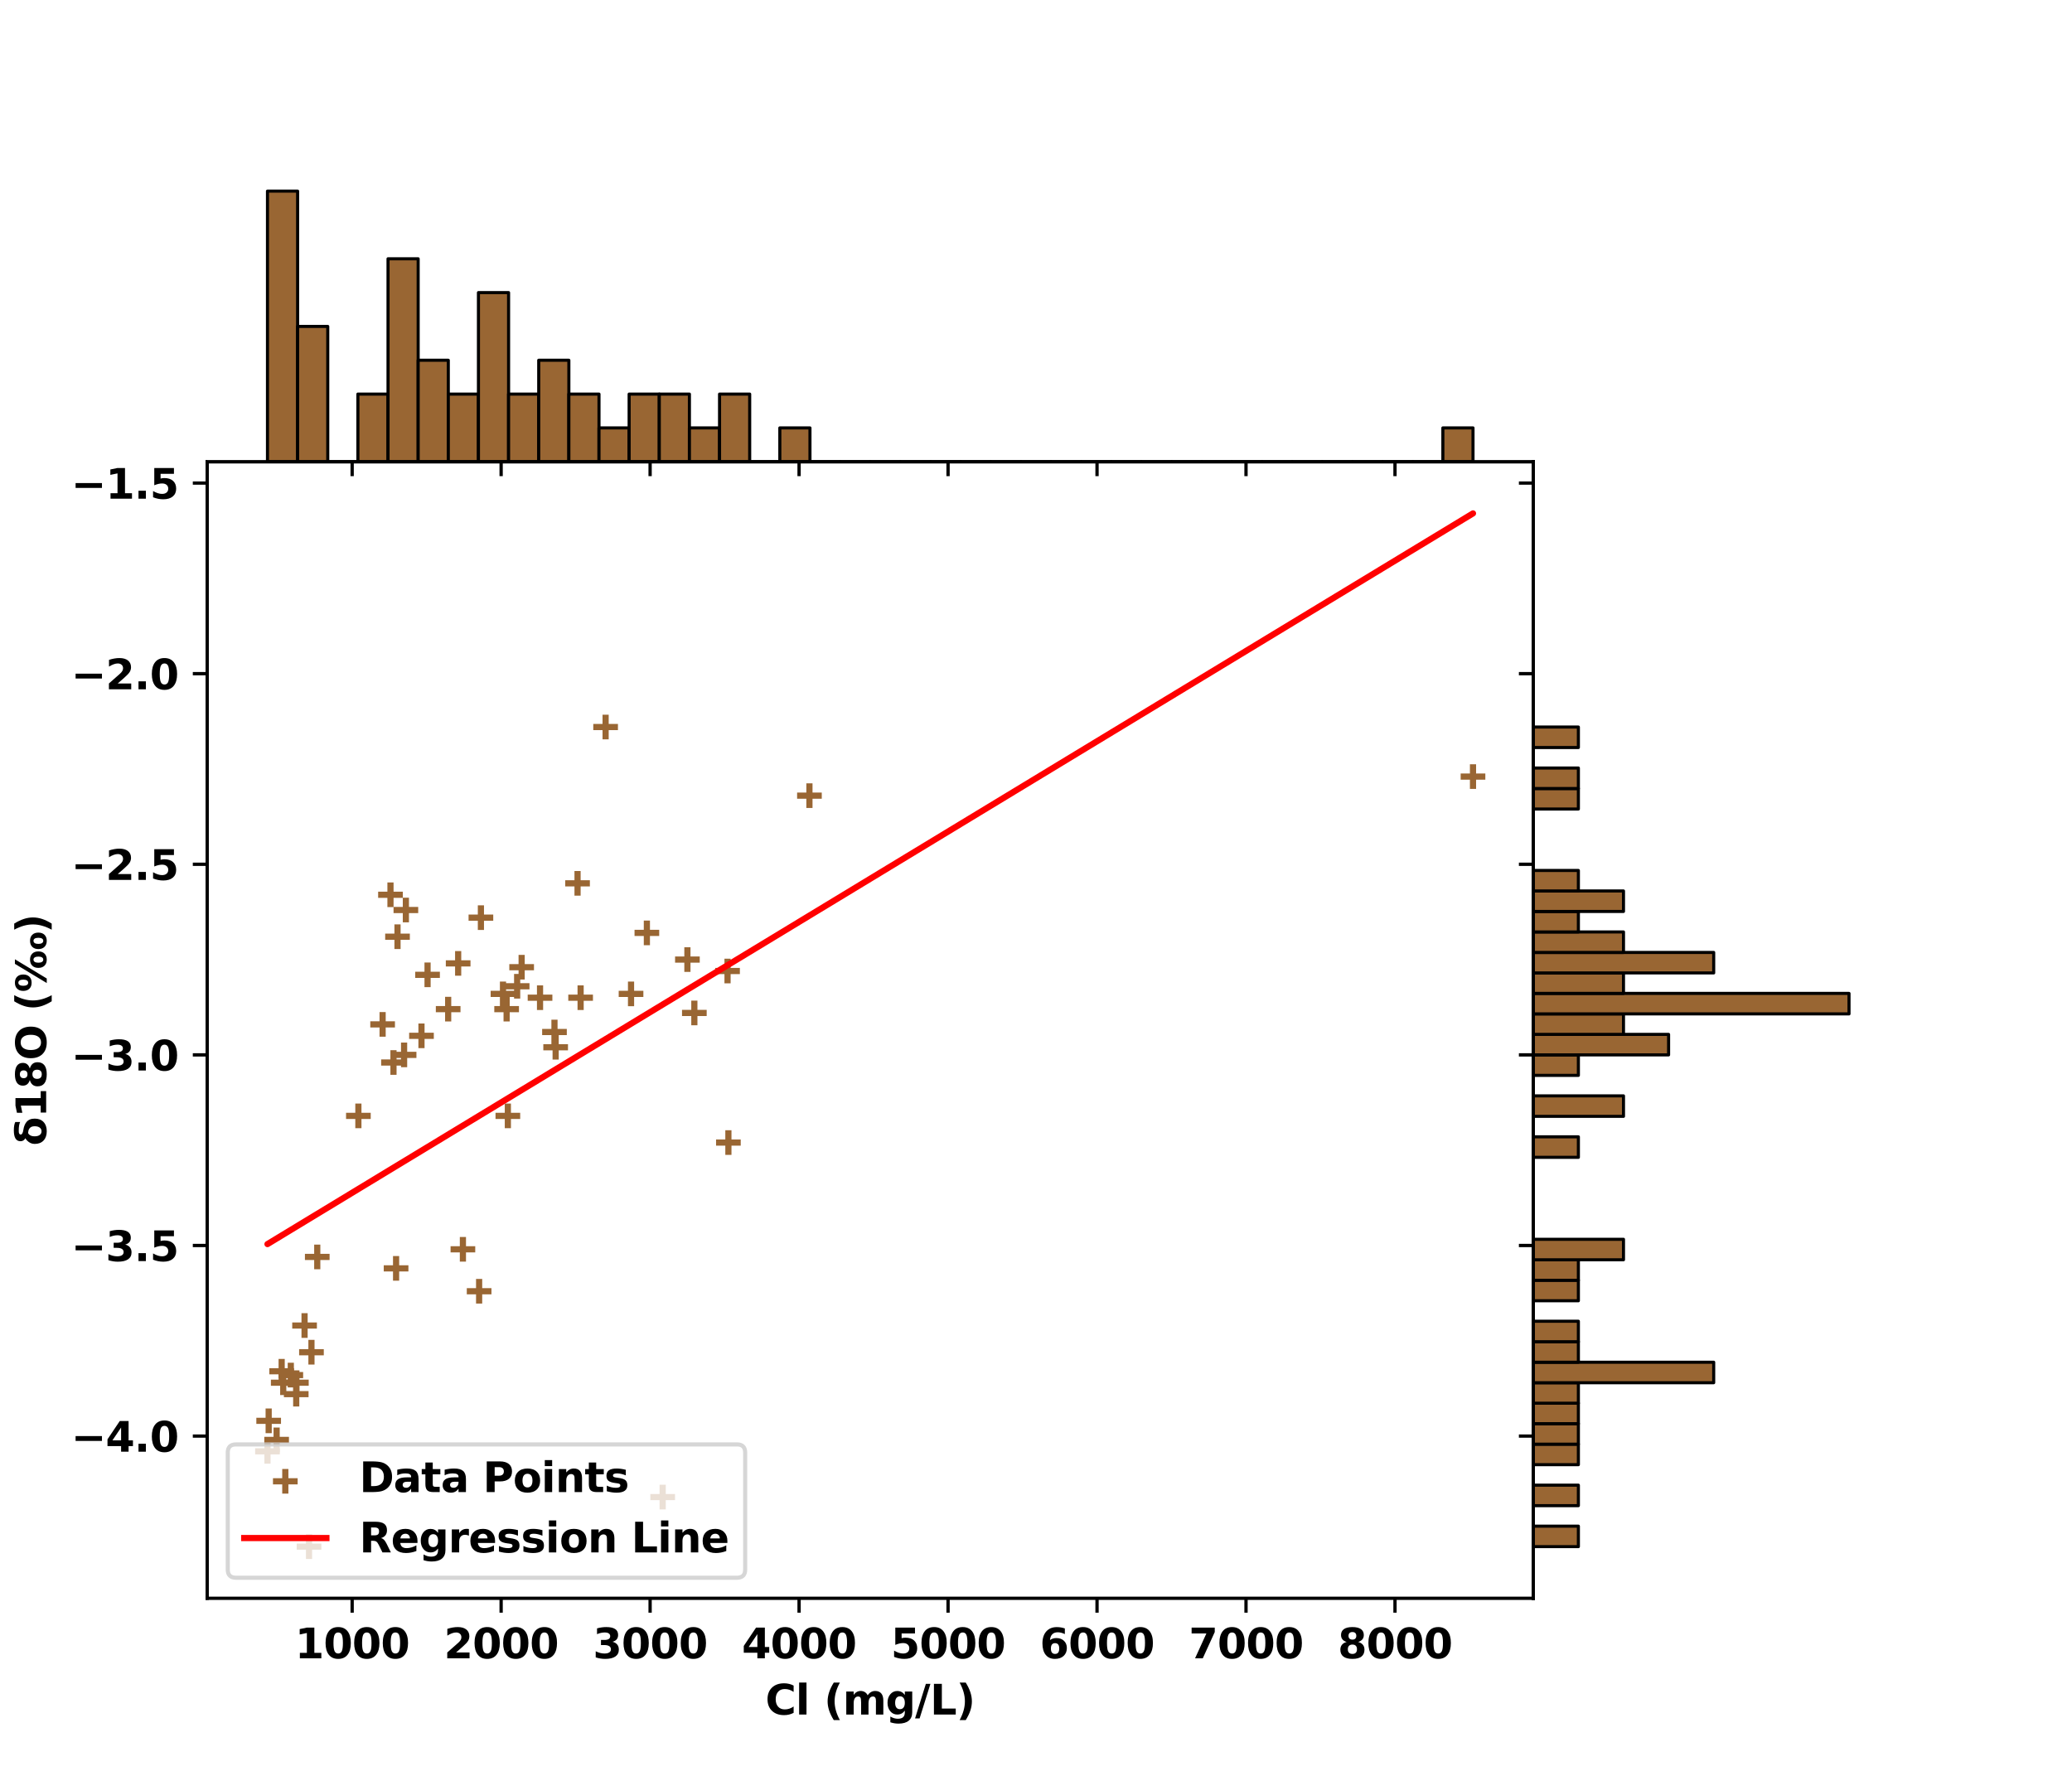 <?xml version="1.0" encoding="utf-8" standalone="no"?>
<!DOCTYPE svg PUBLIC "-//W3C//DTD SVG 1.1//EN"
  "http://www.w3.org/Graphics/SVG/1.1/DTD/svg11.dtd">
<svg xmlns:xlink="http://www.w3.org/1999/xlink" width="504pt" height="432pt" viewBox="0 0 504 432" xmlns="http://www.w3.org/2000/svg" version="1.1">
 <defs>
  <style type="text/css">*{stroke-linejoin: round; stroke-linecap: butt}</style>
 </defs>
 <g id="figure_1">
  <g id="patch_1">
   <path d="M 0 432 
L 504 432 
L 504 0 
L 0 0 
z
" style="fill: #ffffff"/>
  </g>
  <g id="axes_1">
   <g id="patch_2">
    <path d="M 50.4 388.8 
L 372.96 388.8 
L 372.96 112.32 
L 50.4 112.32 
z
" style="fill: #ffffff"/>
   </g>
   <g id="PathCollection_1">
    <defs>
     <path id="m3534d66745" d="M -3 0 
L 3 0 
M 0 3 
L 0 -3 
" style="stroke: #996633; stroke-width: 1.5"/>
    </defs>
    <g clip-path="url(#p3cef813d98)">
     <use xlink:href="#m3534d66745" x="123.532" y="271.446" style="fill: #996633; stroke: #996633; stroke-width: 1.5"/>
     <use xlink:href="#m3534d66745" x="177.177" y="277.937" style="fill: #996633; stroke: #996633; stroke-width: 1.5"/>
     <use xlink:href="#m3534d66745" x="196.89" y="193.552" style="fill: #996633; stroke: #996633; stroke-width: 1.5"/>
     <use xlink:href="#m3534d66745" x="161.191" y="364.178" style="fill: #996633; stroke: #996633; stroke-width: 1.5"/>
     <use xlink:href="#m3534d66745" x="153.496" y="241.772" style="fill: #996633; stroke: #996633; stroke-width: 1.5"/>
     <use xlink:href="#m3534d66745" x="134.873" y="251.045" style="fill: #996633; stroke: #996633; stroke-width: 1.5"/>
     <use xlink:href="#m3534d66745" x="167.207" y="233.426" style="fill: #996633; stroke: #996633; stroke-width: 1.5"/>
     <use xlink:href="#m3534d66745" x="147.311" y="176.86" style="fill: #996633; stroke: #996633; stroke-width: 1.5"/>
     <use xlink:href="#m3534d66745" x="94.981" y="217.662" style="fill: #996633; stroke: #996633; stroke-width: 1.5"/>
     <use xlink:href="#m3534d66745" x="95.712" y="258.464" style="fill: #996633; stroke: #996633; stroke-width: 1.5"/>
     <use xlink:href="#m3534d66745" x="96.692" y="227.862" style="fill: #996633; stroke: #996633; stroke-width: 1.5"/>
     <use xlink:href="#m3534d66745" x="98.726" y="221.371" style="fill: #996633; stroke: #996633; stroke-width: 1.5"/>
     <use xlink:href="#m3534d66745" x="135.158" y="254.754" style="fill: #996633; stroke: #996633; stroke-width: 1.5"/>
     <use xlink:href="#m3534d66745" x="102.522" y="251.972" style="fill: #996633; stroke: #996633; stroke-width: 1.5"/>
     <use xlink:href="#m3534d66745" x="157.347" y="226.935" style="fill: #996633; stroke: #996633; stroke-width: 1.5"/>
     <use xlink:href="#m3534d66745" x="125.794" y="239.917" style="fill: #996633; stroke: #996633; stroke-width: 1.5"/>
     <use xlink:href="#m3534d66745" x="131.36" y="242.699" style="fill: #996633; stroke: #996633; stroke-width: 1.5"/>
     <use xlink:href="#m3534d66745" x="126.886" y="235.281" style="fill: #996633; stroke: #996633; stroke-width: 1.5"/>
     <use xlink:href="#m3534d66745" x="141.231" y="242.699" style="fill: #996633; stroke: #996633; stroke-width: 1.5"/>
     <use xlink:href="#m3534d66745" x="109.014" y="245.481" style="fill: #996633; stroke: #996633; stroke-width: 1.5"/>
     <use xlink:href="#m3534d66745" x="123.232" y="245.481" style="fill: #996633; stroke: #996633; stroke-width: 1.5"/>
     <use xlink:href="#m3534d66745" x="122.349" y="241.772" style="fill: #996633; stroke: #996633; stroke-width: 1.5"/>
     <use xlink:href="#m3534d66745" x="140.486" y="214.88" style="fill: #996633; stroke: #996633; stroke-width: 1.5"/>
     <use xlink:href="#m3534d66745" x="116.544" y="314.103" style="fill: #996633; stroke: #996633; stroke-width: 1.5"/>
     <use xlink:href="#m3534d66745" x="98.294" y="256.609" style="fill: #996633; stroke: #996633; stroke-width: 1.5"/>
     <use xlink:href="#m3534d66745" x="176.97" y="236.208" style="fill: #996633; stroke: #996633; stroke-width: 1.5"/>
     <use xlink:href="#m3534d66745" x="168.897" y="246.409" style="fill: #996633; stroke: #996633; stroke-width: 1.5"/>
     <use xlink:href="#m3534d66745" x="104.001" y="237.135" style="fill: #996633; stroke: #996633; stroke-width: 1.5"/>
     <use xlink:href="#m3534d66745" x="111.444" y="234.353" style="fill: #996633; stroke: #996633; stroke-width: 1.5"/>
     <use xlink:href="#m3534d66745" x="87.175" y="271.446" style="fill: #996633; stroke: #996633; stroke-width: 1.5"/>
     <use xlink:href="#m3534d66745" x="112.599" y="303.902" style="fill: #996633; stroke: #996633; stroke-width: 1.5"/>
     <use xlink:href="#m3534d66745" x="93.069" y="249.19" style="fill: #996633; stroke: #996633; stroke-width: 1.5"/>
     <use xlink:href="#m3534d66745" x="96.345" y="308.539" style="fill: #996633; stroke: #996633; stroke-width: 1.5"/>
     <use xlink:href="#m3534d66745" x="116.978" y="223.226" style="fill: #996633; stroke: #996633; stroke-width: 1.5"/>
     <use xlink:href="#m3534d66745" x="358.298" y="188.915" style="fill: #996633; stroke: #996633; stroke-width: 1.5"/>
     <use xlink:href="#m3534d66745" x="72.092" y="336.358" style="fill: #996633; stroke: #996633; stroke-width: 1.5"/>
     <use xlink:href="#m3534d66745" x="72.055" y="339.14" style="fill: #996633; stroke: #996633; stroke-width: 1.5"/>
     <use xlink:href="#m3534d66745" x="65.062" y="353.05" style="fill: #996633; stroke: #996633; stroke-width: 1.5"/>
     <use xlink:href="#m3534d66745" x="67.287" y="350.268" style="fill: #996633; stroke: #996633; stroke-width: 1.5"/>
     <use xlink:href="#m3534d66745" x="68.512" y="333.576" style="fill: #996633; stroke: #996633; stroke-width: 1.5"/>
     <use xlink:href="#m3534d66745" x="70.736" y="334.504" style="fill: #996633; stroke: #996633; stroke-width: 1.5"/>
     <use xlink:href="#m3534d66745" x="74.083" y="322.448" style="fill: #996633; stroke: #996633; stroke-width: 1.5"/>
     <use xlink:href="#m3534d66745" x="65.352" y="345.631" style="fill: #996633; stroke: #996633; stroke-width: 1.5"/>
     <use xlink:href="#m3534d66745" x="68.895" y="336.358" style="fill: #996633; stroke: #996633; stroke-width: 1.5"/>
     <use xlink:href="#m3534d66745" x="77.171" y="305.757" style="fill: #996633; stroke: #996633; stroke-width: 1.5"/>
     <use xlink:href="#m3534d66745" x="75.76" y="328.94" style="fill: #996633; stroke: #996633; stroke-width: 1.5"/>
     <use xlink:href="#m3534d66745" x="75.168" y="376.233" style="fill: #996633; stroke: #996633; stroke-width: 1.5"/>
    </g>
   </g>
   <g id="matplotlib.axis_1">
    <g id="xtick_1">
     <g id="line2d_1">
      <defs>
       <path id="ma06c9fc28c" d="M 0 0 
L 0 3.5 
" style="stroke: #000000; stroke-width: 0.8"/>
      </defs>
      <g>
       <use xlink:href="#ma06c9fc28c" x="85.659" y="388.8" style="stroke: #000000; stroke-width: 0.8"/>
      </g>
     </g>
     <g id="text_1">
      <!-- 1000 -->
      <g transform="translate(71.743 403.398)scale(0.1 -0.1)">
       <defs>
        <path id="DejaVuSans-Bold-31" d="M 750 831 
L 1813 831 
L 1813 3847 
L 722 3622 
L 722 4441 
L 1806 4666 
L 2950 4666 
L 2950 831 
L 4013 831 
L 4013 0 
L 750 0 
L 750 831 
z
" transform="scale(0.016)"/>
        <path id="DejaVuSans-Bold-30" d="M 2944 2338 
Q 2944 3213 2780 3570 
Q 2616 3928 2228 3928 
Q 1841 3928 1675 3570 
Q 1509 3213 1509 2338 
Q 1509 1453 1675 1090 
Q 1841 728 2228 728 
Q 2613 728 2778 1090 
Q 2944 1453 2944 2338 
z
M 4147 2328 
Q 4147 1169 3647 539 
Q 3147 -91 2228 -91 
Q 1306 -91 806 539 
Q 306 1169 306 2328 
Q 306 3491 806 4120 
Q 1306 4750 2228 4750 
Q 3147 4750 3647 4120 
Q 4147 3491 4147 2328 
z
" transform="scale(0.016)"/>
       </defs>
       <use xlink:href="#DejaVuSans-Bold-31"/>
       <use xlink:href="#DejaVuSans-Bold-30" x="69.58"/>
       <use xlink:href="#DejaVuSans-Bold-30" x="139.16"/>
       <use xlink:href="#DejaVuSans-Bold-30" x="208.74"/>
      </g>
     </g>
    </g>
    <g id="xtick_2">
     <g id="line2d_2">
      <g>
       <use xlink:href="#ma06c9fc28c" x="121.896" y="388.8" style="stroke: #000000; stroke-width: 0.8"/>
      </g>
     </g>
     <g id="text_2">
      <!-- 2000 -->
      <g transform="translate(107.981 403.398)scale(0.1 -0.1)">
       <defs>
        <path id="DejaVuSans-Bold-32" d="M 1844 884 
L 3897 884 
L 3897 0 
L 506 0 
L 506 884 
L 2209 2388 
Q 2438 2594 2547 2791 
Q 2656 2988 2656 3200 
Q 2656 3528 2436 3728 
Q 2216 3928 1850 3928 
Q 1569 3928 1234 3808 
Q 900 3688 519 3450 
L 519 4475 
Q 925 4609 1322 4679 
Q 1719 4750 2100 4750 
Q 2938 4750 3402 4381 
Q 3866 4013 3866 3353 
Q 3866 2972 3669 2642 
Q 3472 2313 2841 1759 
L 1844 884 
z
" transform="scale(0.016)"/>
       </defs>
       <use xlink:href="#DejaVuSans-Bold-32"/>
       <use xlink:href="#DejaVuSans-Bold-30" x="69.58"/>
       <use xlink:href="#DejaVuSans-Bold-30" x="139.16"/>
       <use xlink:href="#DejaVuSans-Bold-30" x="208.74"/>
      </g>
     </g>
    </g>
    <g id="xtick_3">
     <g id="line2d_3">
      <g>
       <use xlink:href="#ma06c9fc28c" x="158.134" y="388.8" style="stroke: #000000; stroke-width: 0.8"/>
      </g>
     </g>
     <g id="text_3">
      <!-- 3000 -->
      <g transform="translate(144.218 403.398)scale(0.1 -0.1)">
       <defs>
        <path id="DejaVuSans-Bold-33" d="M 2981 2516 
Q 3453 2394 3698 2092 
Q 3944 1791 3944 1325 
Q 3944 631 3412 270 
Q 2881 -91 1863 -91 
Q 1503 -91 1142 -33 
Q 781 25 428 141 
L 428 1069 
Q 766 900 1098 814 
Q 1431 728 1753 728 
Q 2231 728 2486 893 
Q 2741 1059 2741 1369 
Q 2741 1688 2480 1852 
Q 2219 2016 1709 2016 
L 1228 2016 
L 1228 2791 
L 1734 2791 
Q 2188 2791 2409 2933 
Q 2631 3075 2631 3366 
Q 2631 3634 2415 3781 
Q 2200 3928 1806 3928 
Q 1516 3928 1219 3862 
Q 922 3797 628 3669 
L 628 4550 
Q 984 4650 1334 4700 
Q 1684 4750 2022 4750 
Q 2931 4750 3382 4451 
Q 3834 4153 3834 3553 
Q 3834 3144 3618 2883 
Q 3403 2622 2981 2516 
z
" transform="scale(0.016)"/>
       </defs>
       <use xlink:href="#DejaVuSans-Bold-33"/>
       <use xlink:href="#DejaVuSans-Bold-30" x="69.58"/>
       <use xlink:href="#DejaVuSans-Bold-30" x="139.16"/>
       <use xlink:href="#DejaVuSans-Bold-30" x="208.74"/>
      </g>
     </g>
    </g>
    <g id="xtick_4">
     <g id="line2d_4">
      <g>
       <use xlink:href="#ma06c9fc28c" x="194.371" y="388.8" style="stroke: #000000; stroke-width: 0.8"/>
      </g>
     </g>
     <g id="text_4">
      <!-- 4000 -->
      <g transform="translate(180.456 403.398)scale(0.1 -0.1)">
       <defs>
        <path id="DejaVuSans-Bold-34" d="M 2356 3675 
L 1038 1722 
L 2356 1722 
L 2356 3675 
z
M 2156 4666 
L 3494 4666 
L 3494 1722 
L 4159 1722 
L 4159 850 
L 3494 850 
L 3494 0 
L 2356 0 
L 2356 850 
L 288 850 
L 288 1881 
L 2156 4666 
z
" transform="scale(0.016)"/>
       </defs>
       <use xlink:href="#DejaVuSans-Bold-34"/>
       <use xlink:href="#DejaVuSans-Bold-30" x="69.58"/>
       <use xlink:href="#DejaVuSans-Bold-30" x="139.16"/>
       <use xlink:href="#DejaVuSans-Bold-30" x="208.74"/>
      </g>
     </g>
    </g>
    <g id="xtick_5">
     <g id="line2d_5">
      <g>
       <use xlink:href="#ma06c9fc28c" x="230.609" y="388.8" style="stroke: #000000; stroke-width: 0.8"/>
      </g>
     </g>
     <g id="text_5">
      <!-- 5000 -->
      <g transform="translate(216.693 403.398)scale(0.1 -0.1)">
       <defs>
        <path id="DejaVuSans-Bold-35" d="M 678 4666 
L 3669 4666 
L 3669 3781 
L 1638 3781 
L 1638 3059 
Q 1775 3097 1914 3117 
Q 2053 3138 2203 3138 
Q 3056 3138 3531 2711 
Q 4006 2284 4006 1522 
Q 4006 766 3489 337 
Q 2972 -91 2053 -91 
Q 1656 -91 1267 -14 
Q 878 63 494 219 
L 494 1166 
Q 875 947 1217 837 
Q 1559 728 1863 728 
Q 2300 728 2551 942 
Q 2803 1156 2803 1522 
Q 2803 1891 2551 2103 
Q 2300 2316 1863 2316 
Q 1603 2316 1309 2248 
Q 1016 2181 678 2041 
L 678 4666 
z
" transform="scale(0.016)"/>
       </defs>
       <use xlink:href="#DejaVuSans-Bold-35"/>
       <use xlink:href="#DejaVuSans-Bold-30" x="69.58"/>
       <use xlink:href="#DejaVuSans-Bold-30" x="139.16"/>
       <use xlink:href="#DejaVuSans-Bold-30" x="208.74"/>
      </g>
     </g>
    </g>
    <g id="xtick_6">
     <g id="line2d_6">
      <g>
       <use xlink:href="#ma06c9fc28c" x="266.846" y="388.8" style="stroke: #000000; stroke-width: 0.8"/>
      </g>
     </g>
     <g id="text_6">
      <!-- 6000 -->
      <g transform="translate(252.931 403.398)scale(0.1 -0.1)">
       <defs>
        <path id="DejaVuSans-Bold-36" d="M 2316 2303 
Q 2000 2303 1842 2098 
Q 1684 1894 1684 1484 
Q 1684 1075 1842 870 
Q 2000 666 2316 666 
Q 2634 666 2792 870 
Q 2950 1075 2950 1484 
Q 2950 1894 2792 2098 
Q 2634 2303 2316 2303 
z
M 3803 4544 
L 3803 3681 
Q 3506 3822 3243 3889 
Q 2981 3956 2731 3956 
Q 2194 3956 1894 3657 
Q 1594 3359 1544 2772 
Q 1750 2925 1990 3001 
Q 2231 3078 2516 3078 
Q 3231 3078 3670 2659 
Q 4109 2241 4109 1563 
Q 4109 813 3618 361 
Q 3128 -91 2303 -91 
Q 1394 -91 895 523 
Q 397 1138 397 2266 
Q 397 3422 980 4083 
Q 1563 4744 2578 4744 
Q 2900 4744 3203 4694 
Q 3506 4644 3803 4544 
z
" transform="scale(0.016)"/>
       </defs>
       <use xlink:href="#DejaVuSans-Bold-36"/>
       <use xlink:href="#DejaVuSans-Bold-30" x="69.58"/>
       <use xlink:href="#DejaVuSans-Bold-30" x="139.16"/>
       <use xlink:href="#DejaVuSans-Bold-30" x="208.74"/>
      </g>
     </g>
    </g>
    <g id="xtick_7">
     <g id="line2d_7">
      <g>
       <use xlink:href="#ma06c9fc28c" x="303.084" y="388.8" style="stroke: #000000; stroke-width: 0.8"/>
      </g>
     </g>
     <g id="text_7">
      <!-- 7000 -->
      <g transform="translate(289.168 403.398)scale(0.1 -0.1)">
       <defs>
        <path id="DejaVuSans-Bold-37" d="M 428 4666 
L 3944 4666 
L 3944 3988 
L 2125 0 
L 953 0 
L 2675 3781 
L 428 3781 
L 428 4666 
z
" transform="scale(0.016)"/>
       </defs>
       <use xlink:href="#DejaVuSans-Bold-37"/>
       <use xlink:href="#DejaVuSans-Bold-30" x="69.58"/>
       <use xlink:href="#DejaVuSans-Bold-30" x="139.16"/>
       <use xlink:href="#DejaVuSans-Bold-30" x="208.74"/>
      </g>
     </g>
    </g>
    <g id="xtick_8">
     <g id="line2d_8">
      <g>
       <use xlink:href="#ma06c9fc28c" x="339.322" y="388.8" style="stroke: #000000; stroke-width: 0.8"/>
      </g>
     </g>
     <g id="text_8">
      <!-- 8000 -->
      <g transform="translate(325.406 403.398)scale(0.1 -0.1)">
       <defs>
        <path id="DejaVuSans-Bold-38" d="M 2228 2088 
Q 1891 2088 1709 1903 
Q 1528 1719 1528 1375 
Q 1528 1031 1709 848 
Q 1891 666 2228 666 
Q 2563 666 2741 848 
Q 2919 1031 2919 1375 
Q 2919 1722 2741 1905 
Q 2563 2088 2228 2088 
z
M 1350 2484 
Q 925 2613 709 2878 
Q 494 3144 494 3541 
Q 494 4131 934 4440 
Q 1375 4750 2228 4750 
Q 3075 4750 3515 4442 
Q 3956 4134 3956 3541 
Q 3956 3144 3739 2878 
Q 3522 2613 3097 2484 
Q 3572 2353 3814 2058 
Q 4056 1763 4056 1313 
Q 4056 619 3595 264 
Q 3134 -91 2228 -91 
Q 1319 -91 855 264 
Q 391 619 391 1313 
Q 391 1763 633 2058 
Q 875 2353 1350 2484 
z
M 1631 3419 
Q 1631 3141 1786 2991 
Q 1941 2841 2228 2841 
Q 2509 2841 2662 2991 
Q 2816 3141 2816 3419 
Q 2816 3697 2662 3845 
Q 2509 3994 2228 3994 
Q 1941 3994 1786 3844 
Q 1631 3694 1631 3419 
z
" transform="scale(0.016)"/>
       </defs>
       <use xlink:href="#DejaVuSans-Bold-38"/>
       <use xlink:href="#DejaVuSans-Bold-30" x="69.58"/>
       <use xlink:href="#DejaVuSans-Bold-30" x="139.16"/>
       <use xlink:href="#DejaVuSans-Bold-30" x="208.74"/>
      </g>
     </g>
    </g>
    <g id="text_9">
     <!-- Cl (mg/L) -->
     <g transform="translate(186.184 417.077)scale(0.1 -0.1)">
      <defs>
       <path id="DejaVuSans-Bold-43" d="M 4288 256 
Q 3956 84 3597 -3 
Q 3238 -91 2847 -91 
Q 1681 -91 1000 561 
Q 319 1213 319 2328 
Q 319 3447 1000 4098 
Q 1681 4750 2847 4750 
Q 3238 4750 3597 4662 
Q 3956 4575 4288 4403 
L 4288 3438 
Q 3953 3666 3628 3772 
Q 3303 3878 2944 3878 
Q 2300 3878 1931 3465 
Q 1563 3053 1563 2328 
Q 1563 1606 1931 1193 
Q 2300 781 2944 781 
Q 3303 781 3628 887 
Q 3953 994 4288 1222 
L 4288 256 
z
" transform="scale(0.016)"/>
       <path id="DejaVuSans-Bold-6c" d="M 538 4863 
L 1656 4863 
L 1656 0 
L 538 0 
L 538 4863 
z
" transform="scale(0.016)"/>
       <path id="DejaVuSans-Bold-20" transform="scale(0.016)"/>
       <path id="DejaVuSans-Bold-28" d="M 2413 -844 
L 1484 -844 
Q 1006 -72 778 623 
Q 550 1319 550 2003 
Q 550 2688 779 3389 
Q 1009 4091 1484 4856 
L 2413 4856 
Q 2013 4116 1813 3408 
Q 1613 2700 1613 2009 
Q 1613 1319 1811 609 
Q 2009 -100 2413 -844 
z
" transform="scale(0.016)"/>
       <path id="DejaVuSans-Bold-6d" d="M 3781 2919 
Q 3994 3244 4286 3414 
Q 4578 3584 4928 3584 
Q 5531 3584 5847 3212 
Q 6163 2841 6163 2131 
L 6163 0 
L 5038 0 
L 5038 1825 
Q 5041 1866 5042 1909 
Q 5044 1953 5044 2034 
Q 5044 2406 4934 2573 
Q 4825 2741 4581 2741 
Q 4263 2741 4089 2478 
Q 3916 2216 3909 1719 
L 3909 0 
L 2784 0 
L 2784 1825 
Q 2784 2406 2684 2573 
Q 2584 2741 2328 2741 
Q 2006 2741 1831 2477 
Q 1656 2213 1656 1722 
L 1656 0 
L 531 0 
L 531 3500 
L 1656 3500 
L 1656 2988 
Q 1863 3284 2130 3434 
Q 2397 3584 2719 3584 
Q 3081 3584 3359 3409 
Q 3638 3234 3781 2919 
z
" transform="scale(0.016)"/>
       <path id="DejaVuSans-Bold-67" d="M 2919 594 
Q 2688 288 2409 144 
Q 2131 0 1766 0 
Q 1125 0 706 504 
Q 288 1009 288 1791 
Q 288 2575 706 3076 
Q 1125 3578 1766 3578 
Q 2131 3578 2409 3434 
Q 2688 3291 2919 2981 
L 2919 3500 
L 4044 3500 
L 4044 353 
Q 4044 -491 3511 -936 
Q 2978 -1381 1966 -1381 
Q 1638 -1381 1331 -1331 
Q 1025 -1281 716 -1178 
L 716 -306 
Q 1009 -475 1290 -558 
Q 1572 -641 1856 -641 
Q 2406 -641 2662 -400 
Q 2919 -159 2919 353 
L 2919 594 
z
M 2181 2772 
Q 1834 2772 1640 2515 
Q 1447 2259 1447 1791 
Q 1447 1309 1634 1061 
Q 1822 813 2181 813 
Q 2531 813 2725 1069 
Q 2919 1325 2919 1791 
Q 2919 2259 2725 2515 
Q 2531 2772 2181 2772 
z
" transform="scale(0.016)"/>
       <path id="DejaVuSans-Bold-2f" d="M 1644 4666 
L 2338 4666 
L 691 -594 
L 0 -594 
L 1644 4666 
z
" transform="scale(0.016)"/>
       <path id="DejaVuSans-Bold-4c" d="M 588 4666 
L 1791 4666 
L 1791 909 
L 3903 909 
L 3903 0 
L 588 0 
L 588 4666 
z
" transform="scale(0.016)"/>
       <path id="DejaVuSans-Bold-29" d="M 513 -844 
Q 913 -100 1113 609 
Q 1313 1319 1313 2009 
Q 1313 2700 1113 3408 
Q 913 4116 513 4856 
L 1441 4856 
Q 1916 4091 2145 3389 
Q 2375 2688 2375 2003 
Q 2375 1319 2147 623 
Q 1919 -72 1441 -844 
L 513 -844 
z
" transform="scale(0.016)"/>
      </defs>
      <use xlink:href="#DejaVuSans-Bold-43"/>
      <use xlink:href="#DejaVuSans-Bold-6c" x="73.389"/>
      <use xlink:href="#DejaVuSans-Bold-20" x="107.666"/>
      <use xlink:href="#DejaVuSans-Bold-28" x="142.48"/>
      <use xlink:href="#DejaVuSans-Bold-6d" x="188.184"/>
      <use xlink:href="#DejaVuSans-Bold-67" x="292.383"/>
      <use xlink:href="#DejaVuSans-Bold-2f" x="363.965"/>
      <use xlink:href="#DejaVuSans-Bold-4c" x="400.488"/>
      <use xlink:href="#DejaVuSans-Bold-29" x="464.209"/>
     </g>
    </g>
   </g>
   <g id="matplotlib.axis_2">
    <g id="ytick_1">
     <g id="line2d_9">
      <defs>
       <path id="m8252b73cce" d="M 0 0 
L -3.5 0 
" style="stroke: #000000; stroke-width: 0.8"/>
      </defs>
      <g>
       <use xlink:href="#m8252b73cce" x="50.4" y="349.341" style="stroke: #000000; stroke-width: 0.8"/>
      </g>
     </g>
     <g id="text_10">
      <!-- −4.0 -->
      <g transform="translate(17.306 353.14)scale(0.1 -0.1)">
       <defs>
        <path id="DejaVuSans-Bold-2212" d="M 678 2375 
L 4684 2375 
L 4684 1638 
L 678 1638 
L 678 2375 
z
" transform="scale(0.016)"/>
        <path id="DejaVuSans-Bold-2e" d="M 653 1209 
L 1778 1209 
L 1778 0 
L 653 0 
L 653 1209 
z
" transform="scale(0.016)"/>
       </defs>
       <use xlink:href="#DejaVuSans-Bold-2212"/>
       <use xlink:href="#DejaVuSans-Bold-34" x="83.789"/>
       <use xlink:href="#DejaVuSans-Bold-2e" x="153.369"/>
       <use xlink:href="#DejaVuSans-Bold-30" x="191.357"/>
      </g>
     </g>
    </g>
    <g id="ytick_2">
     <g id="line2d_10">
      <g>
       <use xlink:href="#m8252b73cce" x="50.4" y="302.975" style="stroke: #000000; stroke-width: 0.8"/>
      </g>
     </g>
     <g id="text_11">
      <!-- −3.5 -->
      <g transform="translate(17.306 306.774)scale(0.1 -0.1)">
       <use xlink:href="#DejaVuSans-Bold-2212"/>
       <use xlink:href="#DejaVuSans-Bold-33" x="83.789"/>
       <use xlink:href="#DejaVuSans-Bold-2e" x="153.369"/>
       <use xlink:href="#DejaVuSans-Bold-35" x="191.357"/>
      </g>
     </g>
    </g>
    <g id="ytick_3">
     <g id="line2d_11">
      <g>
       <use xlink:href="#m8252b73cce" x="50.4" y="256.609" style="stroke: #000000; stroke-width: 0.8"/>
      </g>
     </g>
     <g id="text_12">
      <!-- −3.0 -->
      <g transform="translate(17.306 260.408)scale(0.1 -0.1)">
       <use xlink:href="#DejaVuSans-Bold-2212"/>
       <use xlink:href="#DejaVuSans-Bold-33" x="83.789"/>
       <use xlink:href="#DejaVuSans-Bold-2e" x="153.369"/>
       <use xlink:href="#DejaVuSans-Bold-30" x="191.357"/>
      </g>
     </g>
    </g>
    <g id="ytick_4">
     <g id="line2d_12">
      <g>
       <use xlink:href="#m8252b73cce" x="50.4" y="210.243" style="stroke: #000000; stroke-width: 0.8"/>
      </g>
     </g>
     <g id="text_13">
      <!-- −2.5 -->
      <g transform="translate(17.306 214.042)scale(0.1 -0.1)">
       <use xlink:href="#DejaVuSans-Bold-2212"/>
       <use xlink:href="#DejaVuSans-Bold-32" x="83.789"/>
       <use xlink:href="#DejaVuSans-Bold-2e" x="153.369"/>
       <use xlink:href="#DejaVuSans-Bold-35" x="191.357"/>
      </g>
     </g>
    </g>
    <g id="ytick_5">
     <g id="line2d_13">
      <g>
       <use xlink:href="#m8252b73cce" x="50.4" y="163.877" style="stroke: #000000; stroke-width: 0.8"/>
      </g>
     </g>
     <g id="text_14">
      <!-- −2.0 -->
      <g transform="translate(17.306 167.677)scale(0.1 -0.1)">
       <use xlink:href="#DejaVuSans-Bold-2212"/>
       <use xlink:href="#DejaVuSans-Bold-32" x="83.789"/>
       <use xlink:href="#DejaVuSans-Bold-2e" x="153.369"/>
       <use xlink:href="#DejaVuSans-Bold-30" x="191.357"/>
      </g>
     </g>
    </g>
    <g id="ytick_6">
     <g id="line2d_14">
      <g>
       <use xlink:href="#m8252b73cce" x="50.4" y="117.512" style="stroke: #000000; stroke-width: 0.8"/>
      </g>
     </g>
     <g id="text_15">
      <!-- −1.5 -->
      <g transform="translate(17.306 121.311)scale(0.1 -0.1)">
       <use xlink:href="#DejaVuSans-Bold-2212"/>
       <use xlink:href="#DejaVuSans-Bold-31" x="83.789"/>
       <use xlink:href="#DejaVuSans-Bold-2e" x="153.369"/>
       <use xlink:href="#DejaVuSans-Bold-35" x="191.357"/>
      </g>
     </g>
    </g>
    <g id="text_16">
     <!-- δ18O (‰) -->
     <g transform="translate(11.227 278.715)rotate(-90)scale(0.1 -0.1)">
      <defs>
       <path id="DejaVuSans-Bold-3b4" d="M 3613 3950 
Q 3231 4169 2234 4169 
Q 1703 4169 1703 3863 
Q 1703 3572 2431 3463 
Q 3156 3353 3594 3003 
Q 4125 2581 4125 1734 
Q 4125 888 3612 398 
Q 3100 -91 2206 -91 
Q 1309 -91 793 398 
Q 278 888 278 1747 
Q 278 2397 791 2900 
Q 950 3056 1150 3156 
Q 688 3403 688 3900 
Q 688 4913 2338 4913 
Q 3166 4913 3613 4694 
L 3613 3950 
z
M 1938 2750 
Q 1772 2681 1641 2506 
Q 1434 2234 1434 1744 
Q 1434 1253 1639 978 
Q 1844 703 2200 703 
Q 2553 703 2759 983 
Q 2966 1263 2966 1731 
Q 2966 2197 2744 2433 
Q 2522 2669 2213 2703 
Q 2069 2719 1938 2750 
z
" transform="scale(0.016)"/>
       <path id="DejaVuSans-Bold-4f" d="M 2719 3878 
Q 2169 3878 1866 3472 
Q 1563 3066 1563 2328 
Q 1563 1594 1866 1187 
Q 2169 781 2719 781 
Q 3272 781 3575 1187 
Q 3878 1594 3878 2328 
Q 3878 3066 3575 3472 
Q 3272 3878 2719 3878 
z
M 2719 4750 
Q 3844 4750 4481 4106 
Q 5119 3463 5119 2328 
Q 5119 1197 4481 553 
Q 3844 -91 2719 -91 
Q 1597 -91 958 553 
Q 319 1197 319 2328 
Q 319 3463 958 4106 
Q 1597 4750 2719 4750 
z
" transform="scale(0.016)"/>
       <path id="DejaVuSans-Bold-2030" d="M 7822 1925 
Q 7597 1925 7475 1733 
Q 7353 1541 7353 1184 
Q 7353 825 7475 633 
Q 7597 441 7822 441 
Q 8044 441 8162 633 
Q 8281 825 8281 1184 
Q 8281 1541 8162 1733 
Q 8044 1925 7822 1925 
z
M 7822 2450 
Q 8403 2450 8736 2112 
Q 9069 1775 9069 1184 
Q 9069 594 8734 251 
Q 8400 -91 7822 -91 
Q 7241 -91 6903 251 
Q 6566 594 6566 1184 
Q 6566 1772 6902 2111 
Q 7238 2450 7822 2450 
z
M 1453 4225 
Q 1228 4225 1106 4031 
Q 984 3838 984 3481 
Q 984 3122 1106 2926 
Q 1228 2731 1453 2731 
Q 1678 2731 1798 2926 
Q 1919 3122 1919 3481 
Q 1919 3838 1797 4031 
Q 1675 4225 1453 4225 
z
M 1453 4750 
Q 2034 4750 2367 4411 
Q 2700 4072 2700 3481 
Q 2700 2891 2367 2550 
Q 2034 2209 1453 2209 
Q 872 2209 539 2550 
Q 206 2891 206 3481 
Q 206 4072 539 4411 
Q 872 4750 1453 4750 
z
M 2094 -91 
L 1403 -91 
L 4319 4750 
L 5013 4750 
L 2094 -91 
z
M 4959 2450 
Q 5541 2450 5875 2112 
Q 6209 1775 6209 1184 
Q 6209 594 5875 251 
Q 5541 -91 4959 -91 
Q 4378 -91 4042 251 
Q 3706 594 3706 1184 
Q 3706 1772 4042 2111 
Q 4378 2450 4959 2450 
z
M 4959 1925 
Q 4738 1925 4616 1733 
Q 4494 1541 4494 1184 
Q 4494 825 4614 633 
Q 4734 441 4959 441 
Q 5184 441 5303 633 
Q 5422 825 5422 1184 
Q 5422 1541 5301 1733 
Q 5181 1925 4959 1925 
z
" transform="scale(0.016)"/>
      </defs>
      <use xlink:href="#DejaVuSans-Bold-3b4"/>
      <use xlink:href="#DejaVuSans-Bold-31" x="68.701"/>
      <use xlink:href="#DejaVuSans-Bold-38" x="138.281"/>
      <use xlink:href="#DejaVuSans-Bold-4f" x="207.861"/>
      <use xlink:href="#DejaVuSans-Bold-20" x="292.871"/>
      <use xlink:href="#DejaVuSans-Bold-28" x="327.686"/>
      <use xlink:href="#DejaVuSans-Bold-2030" x="373.389"/>
      <use xlink:href="#DejaVuSans-Bold-29" x="517.383"/>
     </g>
    </g>
   </g>
   <g id="line2d_15">
    <path d="M 123.532 267.195 
L 177.177 234.677 
L 196.89 222.728 
L 161.191 244.367 
L 153.496 249.032 
L 134.873 260.321 
L 167.207 240.721 
L 147.311 252.781 
L 94.981 284.502 
L 95.712 284.059 
L 96.692 283.465 
L 98.726 282.232 
L 135.158 260.148 
L 102.522 279.931 
L 157.347 246.697 
L 125.794 265.824 
L 131.36 262.45 
L 126.886 265.162 
L 141.231 256.466 
L 109.014 275.996 
L 123.232 267.377 
L 122.349 267.912 
L 140.486 256.918 
L 116.544 271.431 
L 98.294 282.494 
L 176.97 234.803 
L 168.897 239.696 
L 104.001 279.034 
L 111.444 274.522 
L 87.175 289.233 
L 112.599 273.822 
L 93.069 285.661 
L 96.345 283.675 
L 116.978 271.168 
L 358.298 124.887 
L 72.092 298.376 
L 72.055 298.399 
L 65.062 302.638 
L 67.287 301.289 
L 68.512 300.547 
L 70.736 299.198 
L 74.083 297.169 
L 65.352 302.462 
L 68.895 300.314 
L 77.171 295.298 
L 75.76 296.153 
L 75.168 296.512 
" clip-path="url(#p3cef813d98)" style="fill: none; stroke: #ff0000; stroke-width: 1.5; stroke-linecap: square"/>
   </g>
   <g id="patch_3">
    <path d="M 50.4 388.8 
L 50.4 112.32 
" style="fill: none; stroke: #000000; stroke-width: 0.8; stroke-linejoin: miter; stroke-linecap: square"/>
   </g>
   <g id="patch_4">
    <path d="M 372.96 388.8 
L 372.96 112.32 
" style="fill: none; stroke: #000000; stroke-width: 0.8; stroke-linejoin: miter; stroke-linecap: square"/>
   </g>
   <g id="patch_5">
    <path d="M 50.4 388.8 
L 372.96 388.8 
" style="fill: none; stroke: #000000; stroke-width: 0.8; stroke-linejoin: miter; stroke-linecap: square"/>
   </g>
   <g id="patch_6">
    <path d="M 50.4 112.32 
L 372.96 112.32 
" style="fill: none; stroke: #000000; stroke-width: 0.8; stroke-linejoin: miter; stroke-linecap: square"/>
   </g>
   <g id="text_17">
    <!-- Regression Line for Cl (mg/L) vs Y -->
    <g transform="translate(110.771 106.32)scale(0.12 -0.12)">
     <defs>
      <path id="DejaVuSans-52" d="M 2841 2188 
Q 3044 2119 3236 1894 
Q 3428 1669 3622 1275 
L 4263 0 
L 3584 0 
L 2988 1197 
Q 2756 1666 2539 1819 
Q 2322 1972 1947 1972 
L 1259 1972 
L 1259 0 
L 628 0 
L 628 4666 
L 2053 4666 
Q 2853 4666 3247 4331 
Q 3641 3997 3641 3322 
Q 3641 2881 3436 2590 
Q 3231 2300 2841 2188 
z
M 1259 4147 
L 1259 2491 
L 2053 2491 
Q 2509 2491 2742 2702 
Q 2975 2913 2975 3322 
Q 2975 3731 2742 3939 
Q 2509 4147 2053 4147 
L 1259 4147 
z
" transform="scale(0.016)"/>
      <path id="DejaVuSans-65" d="M 3597 1894 
L 3597 1613 
L 953 1613 
Q 991 1019 1311 708 
Q 1631 397 2203 397 
Q 2534 397 2845 478 
Q 3156 559 3463 722 
L 3463 178 
Q 3153 47 2828 -22 
Q 2503 -91 2169 -91 
Q 1331 -91 842 396 
Q 353 884 353 1716 
Q 353 2575 817 3079 
Q 1281 3584 2069 3584 
Q 2775 3584 3186 3129 
Q 3597 2675 3597 1894 
z
M 3022 2063 
Q 3016 2534 2758 2815 
Q 2500 3097 2075 3097 
Q 1594 3097 1305 2825 
Q 1016 2553 972 2059 
L 3022 2063 
z
" transform="scale(0.016)"/>
      <path id="DejaVuSans-67" d="M 2906 1791 
Q 2906 2416 2648 2759 
Q 2391 3103 1925 3103 
Q 1463 3103 1205 2759 
Q 947 2416 947 1791 
Q 947 1169 1205 825 
Q 1463 481 1925 481 
Q 2391 481 2648 825 
Q 2906 1169 2906 1791 
z
M 3481 434 
Q 3481 -459 3084 -895 
Q 2688 -1331 1869 -1331 
Q 1566 -1331 1297 -1286 
Q 1028 -1241 775 -1147 
L 775 -588 
Q 1028 -725 1275 -790 
Q 1522 -856 1778 -856 
Q 2344 -856 2625 -561 
Q 2906 -266 2906 331 
L 2906 616 
Q 2728 306 2450 153 
Q 2172 0 1784 0 
Q 1141 0 747 490 
Q 353 981 353 1791 
Q 353 2603 747 3093 
Q 1141 3584 1784 3584 
Q 2172 3584 2450 3431 
Q 2728 3278 2906 2969 
L 2906 3500 
L 3481 3500 
L 3481 434 
z
" transform="scale(0.016)"/>
      <path id="DejaVuSans-72" d="M 2631 2963 
Q 2534 3019 2420 3045 
Q 2306 3072 2169 3072 
Q 1681 3072 1420 2755 
Q 1159 2438 1159 1844 
L 1159 0 
L 581 0 
L 581 3500 
L 1159 3500 
L 1159 2956 
Q 1341 3275 1631 3429 
Q 1922 3584 2338 3584 
Q 2397 3584 2469 3576 
Q 2541 3569 2628 3553 
L 2631 2963 
z
" transform="scale(0.016)"/>
      <path id="DejaVuSans-73" d="M 2834 3397 
L 2834 2853 
Q 2591 2978 2328 3040 
Q 2066 3103 1784 3103 
Q 1356 3103 1142 2972 
Q 928 2841 928 2578 
Q 928 2378 1081 2264 
Q 1234 2150 1697 2047 
L 1894 2003 
Q 2506 1872 2764 1633 
Q 3022 1394 3022 966 
Q 3022 478 2636 193 
Q 2250 -91 1575 -91 
Q 1294 -91 989 -36 
Q 684 19 347 128 
L 347 722 
Q 666 556 975 473 
Q 1284 391 1588 391 
Q 1994 391 2212 530 
Q 2431 669 2431 922 
Q 2431 1156 2273 1281 
Q 2116 1406 1581 1522 
L 1381 1569 
Q 847 1681 609 1914 
Q 372 2147 372 2553 
Q 372 3047 722 3315 
Q 1072 3584 1716 3584 
Q 2034 3584 2315 3537 
Q 2597 3491 2834 3397 
z
" transform="scale(0.016)"/>
      <path id="DejaVuSans-69" d="M 603 3500 
L 1178 3500 
L 1178 0 
L 603 0 
L 603 3500 
z
M 603 4863 
L 1178 4863 
L 1178 4134 
L 603 4134 
L 603 4863 
z
" transform="scale(0.016)"/>
      <path id="DejaVuSans-6f" d="M 1959 3097 
Q 1497 3097 1228 2736 
Q 959 2375 959 1747 
Q 959 1119 1226 758 
Q 1494 397 1959 397 
Q 2419 397 2687 759 
Q 2956 1122 2956 1747 
Q 2956 2369 2687 2733 
Q 2419 3097 1959 3097 
z
M 1959 3584 
Q 2709 3584 3137 3096 
Q 3566 2609 3566 1747 
Q 3566 888 3137 398 
Q 2709 -91 1959 -91 
Q 1206 -91 779 398 
Q 353 888 353 1747 
Q 353 2609 779 3096 
Q 1206 3584 1959 3584 
z
" transform="scale(0.016)"/>
      <path id="DejaVuSans-6e" d="M 3513 2113 
L 3513 0 
L 2938 0 
L 2938 2094 
Q 2938 2591 2744 2837 
Q 2550 3084 2163 3084 
Q 1697 3084 1428 2787 
Q 1159 2491 1159 1978 
L 1159 0 
L 581 0 
L 581 3500 
L 1159 3500 
L 1159 2956 
Q 1366 3272 1645 3428 
Q 1925 3584 2291 3584 
Q 2894 3584 3203 3211 
Q 3513 2838 3513 2113 
z
" transform="scale(0.016)"/>
      <path id="DejaVuSans-20" transform="scale(0.016)"/>
      <path id="DejaVuSans-4c" d="M 628 4666 
L 1259 4666 
L 1259 531 
L 3531 531 
L 3531 0 
L 628 0 
L 628 4666 
z
" transform="scale(0.016)"/>
      <path id="DejaVuSans-66" d="M 2375 4863 
L 2375 4384 
L 1825 4384 
Q 1516 4384 1395 4259 
Q 1275 4134 1275 3809 
L 1275 3500 
L 2222 3500 
L 2222 3053 
L 1275 3053 
L 1275 0 
L 697 0 
L 697 3053 
L 147 3053 
L 147 3500 
L 697 3500 
L 697 3744 
Q 697 4328 969 4595 
Q 1241 4863 1831 4863 
L 2375 4863 
z
" transform="scale(0.016)"/>
      <path id="DejaVuSans-43" d="M 4122 4306 
L 4122 3641 
Q 3803 3938 3442 4084 
Q 3081 4231 2675 4231 
Q 1875 4231 1450 3742 
Q 1025 3253 1025 2328 
Q 1025 1406 1450 917 
Q 1875 428 2675 428 
Q 3081 428 3442 575 
Q 3803 722 4122 1019 
L 4122 359 
Q 3791 134 3420 21 
Q 3050 -91 2638 -91 
Q 1578 -91 968 557 
Q 359 1206 359 2328 
Q 359 3453 968 4101 
Q 1578 4750 2638 4750 
Q 3056 4750 3426 4639 
Q 3797 4528 4122 4306 
z
" transform="scale(0.016)"/>
      <path id="DejaVuSans-6c" d="M 603 4863 
L 1178 4863 
L 1178 0 
L 603 0 
L 603 4863 
z
" transform="scale(0.016)"/>
      <path id="DejaVuSans-28" d="M 1984 4856 
Q 1566 4138 1362 3434 
Q 1159 2731 1159 2009 
Q 1159 1288 1364 580 
Q 1569 -128 1984 -844 
L 1484 -844 
Q 1016 -109 783 600 
Q 550 1309 550 2009 
Q 550 2706 781 3412 
Q 1013 4119 1484 4856 
L 1984 4856 
z
" transform="scale(0.016)"/>
      <path id="DejaVuSans-6d" d="M 3328 2828 
Q 3544 3216 3844 3400 
Q 4144 3584 4550 3584 
Q 5097 3584 5394 3201 
Q 5691 2819 5691 2113 
L 5691 0 
L 5113 0 
L 5113 2094 
Q 5113 2597 4934 2840 
Q 4756 3084 4391 3084 
Q 3944 3084 3684 2787 
Q 3425 2491 3425 1978 
L 3425 0 
L 2847 0 
L 2847 2094 
Q 2847 2600 2669 2842 
Q 2491 3084 2119 3084 
Q 1678 3084 1418 2786 
Q 1159 2488 1159 1978 
L 1159 0 
L 581 0 
L 581 3500 
L 1159 3500 
L 1159 2956 
Q 1356 3278 1631 3431 
Q 1906 3584 2284 3584 
Q 2666 3584 2933 3390 
Q 3200 3197 3328 2828 
z
" transform="scale(0.016)"/>
      <path id="DejaVuSans-2f" d="M 1625 4666 
L 2156 4666 
L 531 -594 
L 0 -594 
L 1625 4666 
z
" transform="scale(0.016)"/>
      <path id="DejaVuSans-29" d="M 513 4856 
L 1013 4856 
Q 1481 4119 1714 3412 
Q 1947 2706 1947 2009 
Q 1947 1309 1714 600 
Q 1481 -109 1013 -844 
L 513 -844 
Q 928 -128 1133 580 
Q 1338 1288 1338 2009 
Q 1338 2731 1133 3434 
Q 928 4138 513 4856 
z
" transform="scale(0.016)"/>
      <path id="DejaVuSans-76" d="M 191 3500 
L 800 3500 
L 1894 563 
L 2988 3500 
L 3597 3500 
L 2284 0 
L 1503 0 
L 191 3500 
z
" transform="scale(0.016)"/>
      <path id="DejaVuSans-59" d="M -13 4666 
L 666 4666 
L 1959 2747 
L 3244 4666 
L 3922 4666 
L 2272 2222 
L 2272 0 
L 1638 0 
L 1638 2222 
L -13 4666 
z
" transform="scale(0.016)"/>
     </defs>
     <use xlink:href="#DejaVuSans-52"/>
     <use xlink:href="#DejaVuSans-65" x="64.982"/>
     <use xlink:href="#DejaVuSans-67" x="126.506"/>
     <use xlink:href="#DejaVuSans-72" x="189.982"/>
     <use xlink:href="#DejaVuSans-65" x="228.846"/>
     <use xlink:href="#DejaVuSans-73" x="290.369"/>
     <use xlink:href="#DejaVuSans-73" x="342.469"/>
     <use xlink:href="#DejaVuSans-69" x="394.568"/>
     <use xlink:href="#DejaVuSans-6f" x="422.352"/>
     <use xlink:href="#DejaVuSans-6e" x="483.533"/>
     <use xlink:href="#DejaVuSans-20" x="546.912"/>
     <use xlink:href="#DejaVuSans-4c" x="578.699"/>
     <use xlink:href="#DejaVuSans-69" x="634.412"/>
     <use xlink:href="#DejaVuSans-6e" x="662.195"/>
     <use xlink:href="#DejaVuSans-65" x="725.574"/>
     <use xlink:href="#DejaVuSans-20" x="787.098"/>
     <use xlink:href="#DejaVuSans-66" x="818.885"/>
     <use xlink:href="#DejaVuSans-6f" x="854.09"/>
     <use xlink:href="#DejaVuSans-72" x="915.271"/>
     <use xlink:href="#DejaVuSans-20" x="956.385"/>
     <use xlink:href="#DejaVuSans-43" x="988.172"/>
     <use xlink:href="#DejaVuSans-6c" x="1057.996"/>
     <use xlink:href="#DejaVuSans-20" x="1085.779"/>
     <use xlink:href="#DejaVuSans-28" x="1117.566"/>
     <use xlink:href="#DejaVuSans-6d" x="1156.58"/>
     <use xlink:href="#DejaVuSans-67" x="1253.992"/>
     <use xlink:href="#DejaVuSans-2f" x="1317.469"/>
     <use xlink:href="#DejaVuSans-4c" x="1351.16"/>
     <use xlink:href="#DejaVuSans-29" x="1406.873"/>
     <use xlink:href="#DejaVuSans-20" x="1445.887"/>
     <use xlink:href="#DejaVuSans-76" x="1477.674"/>
     <use xlink:href="#DejaVuSans-73" x="1536.854"/>
     <use xlink:href="#DejaVuSans-20" x="1588.953"/>
     <use xlink:href="#DejaVuSans-59" x="1620.74"/>
    </g>
   </g>
   <g id="legend_1">
    <g id="patch_7">
     <path d="M 57.4 383.8 
L 179.258 383.8 
Q 181.258 383.8 181.258 381.8 
L 181.258 353.366 
Q 181.258 351.366 179.258 351.366 
L 57.4 351.366 
Q 55.4 351.366 55.4 353.366 
L 55.4 381.8 
Q 55.4 383.8 57.4 383.8 
z
" style="fill: #ffffff; opacity: 0.8; stroke: #cccccc; stroke-linejoin: miter"/>
    </g>
    <g id="PathCollection_2">
     <g>
      <use xlink:href="#m3534d66745" x="69.4" y="360.339" style="fill: #996633; stroke: #996633; stroke-width: 1.5"/>
     </g>
    </g>
    <g id="text_18">
     <!-- Data Points -->
     <g transform="translate(87.4 362.964)scale(0.1 -0.1)">
      <defs>
       <path id="DejaVuSans-Bold-44" d="M 1791 3756 
L 1791 909 
L 2222 909 
Q 2959 909 3348 1275 
Q 3738 1641 3738 2338 
Q 3738 3031 3350 3393 
Q 2963 3756 2222 3756 
L 1791 3756 
z
M 588 4666 
L 1856 4666 
Q 2919 4666 3439 4514 
Q 3959 4363 4331 4000 
Q 4659 3684 4818 3271 
Q 4978 2859 4978 2338 
Q 4978 1809 4818 1395 
Q 4659 981 4331 666 
Q 3956 303 3431 151 
Q 2906 0 1856 0 
L 588 0 
L 588 4666 
z
" transform="scale(0.016)"/>
       <path id="DejaVuSans-Bold-61" d="M 2106 1575 
Q 1756 1575 1579 1456 
Q 1403 1338 1403 1106 
Q 1403 894 1545 773 
Q 1688 653 1941 653 
Q 2256 653 2472 879 
Q 2688 1106 2688 1447 
L 2688 1575 
L 2106 1575 
z
M 3816 1997 
L 3816 0 
L 2688 0 
L 2688 519 
Q 2463 200 2181 54 
Q 1900 -91 1497 -91 
Q 953 -91 614 226 
Q 275 544 275 1050 
Q 275 1666 698 1953 
Q 1122 2241 2028 2241 
L 2688 2241 
L 2688 2328 
Q 2688 2594 2478 2717 
Q 2269 2841 1825 2841 
Q 1466 2841 1156 2769 
Q 847 2697 581 2553 
L 581 3406 
Q 941 3494 1303 3539 
Q 1666 3584 2028 3584 
Q 2975 3584 3395 3211 
Q 3816 2838 3816 1997 
z
" transform="scale(0.016)"/>
       <path id="DejaVuSans-Bold-74" d="M 1759 4494 
L 1759 3500 
L 2913 3500 
L 2913 2700 
L 1759 2700 
L 1759 1216 
Q 1759 972 1856 886 
Q 1953 800 2241 800 
L 2816 800 
L 2816 0 
L 1856 0 
Q 1194 0 917 276 
Q 641 553 641 1216 
L 641 2700 
L 84 2700 
L 84 3500 
L 641 3500 
L 641 4494 
L 1759 4494 
z
" transform="scale(0.016)"/>
       <path id="DejaVuSans-Bold-50" d="M 588 4666 
L 2584 4666 
Q 3475 4666 3951 4270 
Q 4428 3875 4428 3144 
Q 4428 2409 3951 2014 
Q 3475 1619 2584 1619 
L 1791 1619 
L 1791 0 
L 588 0 
L 588 4666 
z
M 1791 3794 
L 1791 2491 
L 2456 2491 
Q 2806 2491 2997 2661 
Q 3188 2831 3188 3144 
Q 3188 3456 2997 3625 
Q 2806 3794 2456 3794 
L 1791 3794 
z
" transform="scale(0.016)"/>
       <path id="DejaVuSans-Bold-6f" d="M 2203 2784 
Q 1831 2784 1636 2517 
Q 1441 2250 1441 1747 
Q 1441 1244 1636 976 
Q 1831 709 2203 709 
Q 2569 709 2762 976 
Q 2956 1244 2956 1747 
Q 2956 2250 2762 2517 
Q 2569 2784 2203 2784 
z
M 2203 3584 
Q 3106 3584 3614 3096 
Q 4122 2609 4122 1747 
Q 4122 884 3614 396 
Q 3106 -91 2203 -91 
Q 1297 -91 786 396 
Q 275 884 275 1747 
Q 275 2609 786 3096 
Q 1297 3584 2203 3584 
z
" transform="scale(0.016)"/>
       <path id="DejaVuSans-Bold-69" d="M 538 3500 
L 1656 3500 
L 1656 0 
L 538 0 
L 538 3500 
z
M 538 4863 
L 1656 4863 
L 1656 3950 
L 538 3950 
L 538 4863 
z
" transform="scale(0.016)"/>
       <path id="DejaVuSans-Bold-6e" d="M 4056 2131 
L 4056 0 
L 2931 0 
L 2931 347 
L 2931 1631 
Q 2931 2084 2911 2256 
Q 2891 2428 2841 2509 
Q 2775 2619 2662 2680 
Q 2550 2741 2406 2741 
Q 2056 2741 1856 2470 
Q 1656 2200 1656 1722 
L 1656 0 
L 538 0 
L 538 3500 
L 1656 3500 
L 1656 2988 
Q 1909 3294 2193 3439 
Q 2478 3584 2822 3584 
Q 3428 3584 3742 3212 
Q 4056 2841 4056 2131 
z
" transform="scale(0.016)"/>
       <path id="DejaVuSans-Bold-73" d="M 3272 3391 
L 3272 2541 
Q 2913 2691 2578 2766 
Q 2244 2841 1947 2841 
Q 1628 2841 1473 2761 
Q 1319 2681 1319 2516 
Q 1319 2381 1436 2309 
Q 1553 2238 1856 2203 
L 2053 2175 
Q 2913 2066 3209 1816 
Q 3506 1566 3506 1031 
Q 3506 472 3093 190 
Q 2681 -91 1863 -91 
Q 1516 -91 1145 -36 
Q 775 19 384 128 
L 384 978 
Q 719 816 1070 734 
Q 1422 653 1784 653 
Q 2113 653 2278 743 
Q 2444 834 2444 1013 
Q 2444 1163 2330 1236 
Q 2216 1309 1875 1350 
L 1678 1375 
Q 931 1469 631 1722 
Q 331 1975 331 2491 
Q 331 3047 712 3315 
Q 1094 3584 1881 3584 
Q 2191 3584 2531 3537 
Q 2872 3491 3272 3391 
z
" transform="scale(0.016)"/>
      </defs>
      <use xlink:href="#DejaVuSans-Bold-44"/>
      <use xlink:href="#DejaVuSans-Bold-61" x="83.008"/>
      <use xlink:href="#DejaVuSans-Bold-74" x="150.488"/>
      <use xlink:href="#DejaVuSans-Bold-61" x="198.291"/>
      <use xlink:href="#DejaVuSans-Bold-20" x="265.771"/>
      <use xlink:href="#DejaVuSans-Bold-50" x="300.586"/>
      <use xlink:href="#DejaVuSans-Bold-6f" x="373.877"/>
      <use xlink:href="#DejaVuSans-Bold-69" x="442.578"/>
      <use xlink:href="#DejaVuSans-Bold-6e" x="476.855"/>
      <use xlink:href="#DejaVuSans-Bold-74" x="548.047"/>
      <use xlink:href="#DejaVuSans-Bold-73" x="595.85"/>
     </g>
    </g>
    <g id="line2d_16">
     <path d="M 59.4 374.142 
L 69.4 374.142 
L 79.4 374.142 
" style="fill: none; stroke: #ff0000; stroke-width: 1.5; stroke-linecap: square"/>
    </g>
    <g id="text_19">
     <!-- Regression Line -->
     <g transform="translate(87.4 377.642)scale(0.1 -0.1)">
      <defs>
       <path id="DejaVuSans-Bold-52" d="M 2297 2597 
Q 2675 2597 2839 2737 
Q 3003 2878 3003 3200 
Q 3003 3519 2839 3656 
Q 2675 3794 2297 3794 
L 1791 3794 
L 1791 2597 
L 2297 2597 
z
M 1791 1766 
L 1791 0 
L 588 0 
L 588 4666 
L 2425 4666 
Q 3347 4666 3776 4356 
Q 4206 4047 4206 3378 
Q 4206 2916 3982 2619 
Q 3759 2322 3309 2181 
Q 3556 2125 3751 1926 
Q 3947 1728 4147 1325 
L 4800 0 
L 3519 0 
L 2950 1159 
Q 2778 1509 2601 1637 
Q 2425 1766 2131 1766 
L 1791 1766 
z
" transform="scale(0.016)"/>
       <path id="DejaVuSans-Bold-65" d="M 4031 1759 
L 4031 1441 
L 1416 1441 
Q 1456 1047 1700 850 
Q 1944 653 2381 653 
Q 2734 653 3104 758 
Q 3475 863 3866 1075 
L 3866 213 
Q 3469 63 3072 -14 
Q 2675 -91 2278 -91 
Q 1328 -91 801 392 
Q 275 875 275 1747 
Q 275 2603 792 3093 
Q 1309 3584 2216 3584 
Q 3041 3584 3536 3087 
Q 4031 2591 4031 1759 
z
M 2881 2131 
Q 2881 2450 2695 2645 
Q 2509 2841 2209 2841 
Q 1884 2841 1681 2658 
Q 1478 2475 1428 2131 
L 2881 2131 
z
" transform="scale(0.016)"/>
       <path id="DejaVuSans-Bold-72" d="M 3138 2547 
Q 2991 2616 2845 2648 
Q 2700 2681 2553 2681 
Q 2122 2681 1889 2404 
Q 1656 2128 1656 1613 
L 1656 0 
L 538 0 
L 538 3500 
L 1656 3500 
L 1656 2925 
Q 1872 3269 2151 3426 
Q 2431 3584 2822 3584 
Q 2878 3584 2943 3579 
Q 3009 3575 3134 3559 
L 3138 2547 
z
" transform="scale(0.016)"/>
      </defs>
      <use xlink:href="#DejaVuSans-Bold-52"/>
      <use xlink:href="#DejaVuSans-Bold-65" x="77.002"/>
      <use xlink:href="#DejaVuSans-Bold-67" x="144.824"/>
      <use xlink:href="#DejaVuSans-Bold-72" x="216.406"/>
      <use xlink:href="#DejaVuSans-Bold-65" x="265.723"/>
      <use xlink:href="#DejaVuSans-Bold-73" x="333.545"/>
      <use xlink:href="#DejaVuSans-Bold-73" x="393.066"/>
      <use xlink:href="#DejaVuSans-Bold-69" x="452.588"/>
      <use xlink:href="#DejaVuSans-Bold-6f" x="486.865"/>
      <use xlink:href="#DejaVuSans-Bold-6e" x="555.566"/>
      <use xlink:href="#DejaVuSans-Bold-20" x="626.758"/>
      <use xlink:href="#DejaVuSans-Bold-4c" x="661.572"/>
      <use xlink:href="#DejaVuSans-Bold-69" x="725.293"/>
      <use xlink:href="#DejaVuSans-Bold-6e" x="759.57"/>
      <use xlink:href="#DejaVuSans-Bold-65" x="830.762"/>
     </g>
    </g>
   </g>
  </g>
  <g id="axes_2">
   <g id="patch_8">
    <path d="M 50.4 112.32 
L 372.96 112.32 
L 372.96 43.2 
L 50.4 43.2 
z
" style="fill: #ffffff"/>
   </g>
   <g id="patch_9">
    <path d="M 65.062 112.32 
L 72.393 112.32 
L 72.393 46.491 
L 65.062 46.491 
z
" clip-path="url(#pd570ba1ab5)" style="fill: #996633; stroke: #000000; stroke-width: 0.75; stroke-linejoin: miter"/>
   </g>
   <g id="patch_10">
    <path d="M 72.393 112.32 
L 79.724 112.32 
L 79.724 79.406 
L 72.393 79.406 
z
" clip-path="url(#pd570ba1ab5)" style="fill: #996633; stroke: #000000; stroke-width: 0.75; stroke-linejoin: miter"/>
   </g>
   <g id="patch_11">
    <path d="M 79.724 112.32 
L 87.055 112.32 
L 87.055 112.32 
L 79.724 112.32 
z
" clip-path="url(#pd570ba1ab5)" style="fill: #996633; stroke: #000000; stroke-width: 0.75; stroke-linejoin: miter"/>
   </g>
   <g id="patch_12">
    <path d="M 87.055 112.32 
L 94.385 112.32 
L 94.385 95.863 
L 87.055 95.863 
z
" clip-path="url(#pd570ba1ab5)" style="fill: #996633; stroke: #000000; stroke-width: 0.75; stroke-linejoin: miter"/>
   </g>
   <g id="patch_13">
    <path d="M 94.385 112.32 
L 101.716 112.32 
L 101.716 62.949 
L 94.385 62.949 
z
" clip-path="url(#pd570ba1ab5)" style="fill: #996633; stroke: #000000; stroke-width: 0.75; stroke-linejoin: miter"/>
   </g>
   <g id="patch_14">
    <path d="M 101.716 112.32 
L 109.047 112.32 
L 109.047 87.634 
L 101.716 87.634 
z
" clip-path="url(#pd570ba1ab5)" style="fill: #996633; stroke: #000000; stroke-width: 0.75; stroke-linejoin: miter"/>
   </g>
   <g id="patch_15">
    <path d="M 109.047 112.32 
L 116.378 112.32 
L 116.378 95.863 
L 109.047 95.863 
z
" clip-path="url(#pd570ba1ab5)" style="fill: #996633; stroke: #000000; stroke-width: 0.75; stroke-linejoin: miter"/>
   </g>
   <g id="patch_16">
    <path d="M 116.378 112.32 
L 123.709 112.32 
L 123.709 71.177 
L 116.378 71.177 
z
" clip-path="url(#pd570ba1ab5)" style="fill: #996633; stroke: #000000; stroke-width: 0.75; stroke-linejoin: miter"/>
   </g>
   <g id="patch_17">
    <path d="M 123.709 112.32 
L 131.04 112.32 
L 131.04 95.863 
L 123.709 95.863 
z
" clip-path="url(#pd570ba1ab5)" style="fill: #996633; stroke: #000000; stroke-width: 0.75; stroke-linejoin: miter"/>
   </g>
   <g id="patch_18">
    <path d="M 131.04 112.32 
L 138.371 112.32 
L 138.371 87.634 
L 131.04 87.634 
z
" clip-path="url(#pd570ba1ab5)" style="fill: #996633; stroke: #000000; stroke-width: 0.75; stroke-linejoin: miter"/>
   </g>
   <g id="patch_19">
    <path d="M 138.371 112.32 
L 145.702 112.32 
L 145.702 95.863 
L 138.371 95.863 
z
" clip-path="url(#pd570ba1ab5)" style="fill: #996633; stroke: #000000; stroke-width: 0.75; stroke-linejoin: miter"/>
   </g>
   <g id="patch_20">
    <path d="M 145.702 112.32 
L 153.033 112.32 
L 153.033 104.091 
L 145.702 104.091 
z
" clip-path="url(#pd570ba1ab5)" style="fill: #996633; stroke: #000000; stroke-width: 0.75; stroke-linejoin: miter"/>
   </g>
   <g id="patch_21">
    <path d="M 153.033 112.32 
L 160.364 112.32 
L 160.364 95.863 
L 153.033 95.863 
z
" clip-path="url(#pd570ba1ab5)" style="fill: #996633; stroke: #000000; stroke-width: 0.75; stroke-linejoin: miter"/>
   </g>
   <g id="patch_22">
    <path d="M 160.364 112.32 
L 167.695 112.32 
L 167.695 95.863 
L 160.364 95.863 
z
" clip-path="url(#pd570ba1ab5)" style="fill: #996633; stroke: #000000; stroke-width: 0.75; stroke-linejoin: miter"/>
   </g>
   <g id="patch_23">
    <path d="M 167.695 112.32 
L 175.025 112.32 
L 175.025 104.091 
L 167.695 104.091 
z
" clip-path="url(#pd570ba1ab5)" style="fill: #996633; stroke: #000000; stroke-width: 0.75; stroke-linejoin: miter"/>
   </g>
   <g id="patch_24">
    <path d="M 175.025 112.32 
L 182.356 112.32 
L 182.356 95.863 
L 175.025 95.863 
z
" clip-path="url(#pd570ba1ab5)" style="fill: #996633; stroke: #000000; stroke-width: 0.75; stroke-linejoin: miter"/>
   </g>
   <g id="patch_25">
    <path d="M 182.356 112.32 
L 189.687 112.32 
L 189.687 112.32 
L 182.356 112.32 
z
" clip-path="url(#pd570ba1ab5)" style="fill: #996633; stroke: #000000; stroke-width: 0.75; stroke-linejoin: miter"/>
   </g>
   <g id="patch_26">
    <path d="M 189.687 112.32 
L 197.018 112.32 
L 197.018 104.091 
L 189.687 104.091 
z
" clip-path="url(#pd570ba1ab5)" style="fill: #996633; stroke: #000000; stroke-width: 0.75; stroke-linejoin: miter"/>
   </g>
   <g id="patch_27">
    <path d="M 197.018 112.32 
L 204.349 112.32 
L 204.349 112.32 
L 197.018 112.32 
z
" clip-path="url(#pd570ba1ab5)" style="fill: #996633; stroke: #000000; stroke-width: 0.75; stroke-linejoin: miter"/>
   </g>
   <g id="patch_28">
    <path d="M 204.349 112.32 
L 211.68 112.32 
L 211.68 112.32 
L 204.349 112.32 
z
" clip-path="url(#pd570ba1ab5)" style="fill: #996633; stroke: #000000; stroke-width: 0.75; stroke-linejoin: miter"/>
   </g>
   <g id="patch_29">
    <path d="M 211.68 112.32 
L 219.011 112.32 
L 219.011 112.32 
L 211.68 112.32 
z
" clip-path="url(#pd570ba1ab5)" style="fill: #996633; stroke: #000000; stroke-width: 0.75; stroke-linejoin: miter"/>
   </g>
   <g id="patch_30">
    <path d="M 219.011 112.32 
L 226.342 112.32 
L 226.342 112.32 
L 219.011 112.32 
z
" clip-path="url(#pd570ba1ab5)" style="fill: #996633; stroke: #000000; stroke-width: 0.75; stroke-linejoin: miter"/>
   </g>
   <g id="patch_31">
    <path d="M 226.342 112.32 
L 233.673 112.32 
L 233.673 112.32 
L 226.342 112.32 
z
" clip-path="url(#pd570ba1ab5)" style="fill: #996633; stroke: #000000; stroke-width: 0.75; stroke-linejoin: miter"/>
   </g>
   <g id="patch_32">
    <path d="M 233.673 112.32 
L 241.004 112.32 
L 241.004 112.32 
L 233.673 112.32 
z
" clip-path="url(#pd570ba1ab5)" style="fill: #996633; stroke: #000000; stroke-width: 0.75; stroke-linejoin: miter"/>
   </g>
   <g id="patch_33">
    <path d="M 241.004 112.32 
L 248.335 112.32 
L 248.335 112.32 
L 241.004 112.32 
z
" clip-path="url(#pd570ba1ab5)" style="fill: #996633; stroke: #000000; stroke-width: 0.75; stroke-linejoin: miter"/>
   </g>
   <g id="patch_34">
    <path d="M 248.335 112.32 
L 255.665 112.32 
L 255.665 112.32 
L 248.335 112.32 
z
" clip-path="url(#pd570ba1ab5)" style="fill: #996633; stroke: #000000; stroke-width: 0.75; stroke-linejoin: miter"/>
   </g>
   <g id="patch_35">
    <path d="M 255.665 112.32 
L 262.996 112.32 
L 262.996 112.32 
L 255.665 112.32 
z
" clip-path="url(#pd570ba1ab5)" style="fill: #996633; stroke: #000000; stroke-width: 0.75; stroke-linejoin: miter"/>
   </g>
   <g id="patch_36">
    <path d="M 262.996 112.32 
L 270.327 112.32 
L 270.327 112.32 
L 262.996 112.32 
z
" clip-path="url(#pd570ba1ab5)" style="fill: #996633; stroke: #000000; stroke-width: 0.75; stroke-linejoin: miter"/>
   </g>
   <g id="patch_37">
    <path d="M 270.327 112.32 
L 277.658 112.32 
L 277.658 112.32 
L 270.327 112.32 
z
" clip-path="url(#pd570ba1ab5)" style="fill: #996633; stroke: #000000; stroke-width: 0.75; stroke-linejoin: miter"/>
   </g>
   <g id="patch_38">
    <path d="M 277.658 112.32 
L 284.989 112.32 
L 284.989 112.32 
L 277.658 112.32 
z
" clip-path="url(#pd570ba1ab5)" style="fill: #996633; stroke: #000000; stroke-width: 0.75; stroke-linejoin: miter"/>
   </g>
   <g id="patch_39">
    <path d="M 284.989 112.32 
L 292.32 112.32 
L 292.32 112.32 
L 284.989 112.32 
z
" clip-path="url(#pd570ba1ab5)" style="fill: #996633; stroke: #000000; stroke-width: 0.75; stroke-linejoin: miter"/>
   </g>
   <g id="patch_40">
    <path d="M 292.32 112.32 
L 299.651 112.32 
L 299.651 112.32 
L 292.32 112.32 
z
" clip-path="url(#pd570ba1ab5)" style="fill: #996633; stroke: #000000; stroke-width: 0.75; stroke-linejoin: miter"/>
   </g>
   <g id="patch_41">
    <path d="M 299.651 112.32 
L 306.982 112.32 
L 306.982 112.32 
L 299.651 112.32 
z
" clip-path="url(#pd570ba1ab5)" style="fill: #996633; stroke: #000000; stroke-width: 0.75; stroke-linejoin: miter"/>
   </g>
   <g id="patch_42">
    <path d="M 306.982 112.32 
L 314.313 112.32 
L 314.313 112.32 
L 306.982 112.32 
z
" clip-path="url(#pd570ba1ab5)" style="fill: #996633; stroke: #000000; stroke-width: 0.75; stroke-linejoin: miter"/>
   </g>
   <g id="patch_43">
    <path d="M 314.313 112.32 
L 321.644 112.32 
L 321.644 112.32 
L 314.313 112.32 
z
" clip-path="url(#pd570ba1ab5)" style="fill: #996633; stroke: #000000; stroke-width: 0.75; stroke-linejoin: miter"/>
   </g>
   <g id="patch_44">
    <path d="M 321.644 112.32 
L 328.975 112.32 
L 328.975 112.32 
L 321.644 112.32 
z
" clip-path="url(#pd570ba1ab5)" style="fill: #996633; stroke: #000000; stroke-width: 0.75; stroke-linejoin: miter"/>
   </g>
   <g id="patch_45">
    <path d="M 328.975 112.32 
L 336.305 112.32 
L 336.305 112.32 
L 328.975 112.32 
z
" clip-path="url(#pd570ba1ab5)" style="fill: #996633; stroke: #000000; stroke-width: 0.75; stroke-linejoin: miter"/>
   </g>
   <g id="patch_46">
    <path d="M 336.305 112.32 
L 343.636 112.32 
L 343.636 112.32 
L 336.305 112.32 
z
" clip-path="url(#pd570ba1ab5)" style="fill: #996633; stroke: #000000; stroke-width: 0.75; stroke-linejoin: miter"/>
   </g>
   <g id="patch_47">
    <path d="M 343.636 112.32 
L 350.967 112.32 
L 350.967 112.32 
L 343.636 112.32 
z
" clip-path="url(#pd570ba1ab5)" style="fill: #996633; stroke: #000000; stroke-width: 0.75; stroke-linejoin: miter"/>
   </g>
   <g id="patch_48">
    <path d="M 350.967 112.32 
L 358.298 112.32 
L 358.298 104.091 
L 350.967 104.091 
z
" clip-path="url(#pd570ba1ab5)" style="fill: #996633; stroke: #000000; stroke-width: 0.75; stroke-linejoin: miter"/>
   </g>
   <g id="matplotlib.axis_3">
    <g id="xtick_9">
     <g id="line2d_17">
      <g>
       <use xlink:href="#ma06c9fc28c" x="85.659" y="112.32" style="stroke: #000000; stroke-width: 0.8"/>
      </g>
     </g>
    </g>
    <g id="xtick_10">
     <g id="line2d_18">
      <g>
       <use xlink:href="#ma06c9fc28c" x="121.896" y="112.32" style="stroke: #000000; stroke-width: 0.8"/>
      </g>
     </g>
    </g>
    <g id="xtick_11">
     <g id="line2d_19">
      <g>
       <use xlink:href="#ma06c9fc28c" x="158.134" y="112.32" style="stroke: #000000; stroke-width: 0.8"/>
      </g>
     </g>
    </g>
    <g id="xtick_12">
     <g id="line2d_20">
      <g>
       <use xlink:href="#ma06c9fc28c" x="194.371" y="112.32" style="stroke: #000000; stroke-width: 0.8"/>
      </g>
     </g>
    </g>
    <g id="xtick_13">
     <g id="line2d_21">
      <g>
       <use xlink:href="#ma06c9fc28c" x="230.609" y="112.32" style="stroke: #000000; stroke-width: 0.8"/>
      </g>
     </g>
    </g>
    <g id="xtick_14">
     <g id="line2d_22">
      <g>
       <use xlink:href="#ma06c9fc28c" x="266.846" y="112.32" style="stroke: #000000; stroke-width: 0.8"/>
      </g>
     </g>
    </g>
    <g id="xtick_15">
     <g id="line2d_23">
      <g>
       <use xlink:href="#ma06c9fc28c" x="303.084" y="112.32" style="stroke: #000000; stroke-width: 0.8"/>
      </g>
     </g>
    </g>
    <g id="xtick_16">
     <g id="line2d_24">
      <g>
       <use xlink:href="#ma06c9fc28c" x="339.322" y="112.32" style="stroke: #000000; stroke-width: 0.8"/>
      </g>
     </g>
    </g>
   </g>
   <g id="matplotlib.axis_4"/>
   <g id="patch_49">
    <path d="M 50.4 112.32 
L 372.96 112.32 
" style="fill: none; stroke: #000000; stroke-width: 0.8; stroke-linejoin: miter; stroke-linecap: square"/>
   </g>
  </g>
  <g id="axes_3">
   <g id="patch_50">
    <path d="M 372.96 388.8 
L 453.6 388.8 
L 453.6 112.32 
L 372.96 112.32 
z
" style="fill: #ffffff"/>
   </g>
   <g id="patch_51">
    <path d="M 372.96 376.233 
L 383.931 376.233 
L 383.931 371.248 
L 372.96 371.248 
z
" clip-path="url(#p67af590628)" style="fill: #996633; stroke: #000000; stroke-width: 0.75; stroke-linejoin: miter"/>
   </g>
   <g id="patch_52">
    <path d="M 372.96 371.248 
L 372.96 371.248 
L 372.96 366.264 
L 372.96 366.264 
z
" clip-path="url(#p67af590628)" style="fill: #996633; stroke: #000000; stroke-width: 0.75; stroke-linejoin: miter"/>
   </g>
   <g id="patch_53">
    <path d="M 372.96 366.264 
L 383.931 366.264 
L 383.931 361.28 
L 372.96 361.28 
z
" clip-path="url(#p67af590628)" style="fill: #996633; stroke: #000000; stroke-width: 0.75; stroke-linejoin: miter"/>
   </g>
   <g id="patch_54">
    <path d="M 372.96 361.28 
L 372.96 361.28 
L 372.96 356.295 
L 372.96 356.295 
z
" clip-path="url(#p67af590628)" style="fill: #996633; stroke: #000000; stroke-width: 0.75; stroke-linejoin: miter"/>
   </g>
   <g id="patch_55">
    <path d="M 372.96 356.295 
L 383.931 356.295 
L 383.931 351.311 
L 372.96 351.311 
z
" clip-path="url(#p67af590628)" style="fill: #996633; stroke: #000000; stroke-width: 0.75; stroke-linejoin: miter"/>
   </g>
   <g id="patch_56">
    <path d="M 372.96 351.311 
L 383.931 351.311 
L 383.931 346.327 
L 372.96 346.327 
z
" clip-path="url(#p67af590628)" style="fill: #996633; stroke: #000000; stroke-width: 0.75; stroke-linejoin: miter"/>
   </g>
   <g id="patch_57">
    <path d="M 372.96 346.327 
L 383.931 346.327 
L 383.931 341.342 
L 372.96 341.342 
z
" clip-path="url(#p67af590628)" style="fill: #996633; stroke: #000000; stroke-width: 0.75; stroke-linejoin: miter"/>
   </g>
   <g id="patch_58">
    <path d="M 372.96 341.342 
L 383.931 341.342 
L 383.931 336.358 
L 372.96 336.358 
z
" clip-path="url(#p67af590628)" style="fill: #996633; stroke: #000000; stroke-width: 0.75; stroke-linejoin: miter"/>
   </g>
   <g id="patch_59">
    <path d="M 372.96 336.358 
L 416.846 336.358 
L 416.846 331.374 
L 372.96 331.374 
z
" clip-path="url(#p67af590628)" style="fill: #996633; stroke: #000000; stroke-width: 0.75; stroke-linejoin: miter"/>
   </g>
   <g id="patch_60">
    <path d="M 372.96 331.374 
L 383.931 331.374 
L 383.931 326.39 
L 372.96 326.39 
z
" clip-path="url(#p67af590628)" style="fill: #996633; stroke: #000000; stroke-width: 0.75; stroke-linejoin: miter"/>
   </g>
   <g id="patch_61">
    <path d="M 372.96 326.39 
L 383.931 326.39 
L 383.931 321.405 
L 372.96 321.405 
z
" clip-path="url(#p67af590628)" style="fill: #996633; stroke: #000000; stroke-width: 0.75; stroke-linejoin: miter"/>
   </g>
   <g id="patch_62">
    <path d="M 372.96 321.405 
L 372.96 321.405 
L 372.96 316.421 
L 372.96 316.421 
z
" clip-path="url(#p67af590628)" style="fill: #996633; stroke: #000000; stroke-width: 0.75; stroke-linejoin: miter"/>
   </g>
   <g id="patch_63">
    <path d="M 372.96 316.421 
L 383.931 316.421 
L 383.931 311.437 
L 372.96 311.437 
z
" clip-path="url(#p67af590628)" style="fill: #996633; stroke: #000000; stroke-width: 0.75; stroke-linejoin: miter"/>
   </g>
   <g id="patch_64">
    <path d="M 372.96 311.437 
L 383.931 311.437 
L 383.931 306.452 
L 372.96 306.452 
z
" clip-path="url(#p67af590628)" style="fill: #996633; stroke: #000000; stroke-width: 0.75; stroke-linejoin: miter"/>
   </g>
   <g id="patch_65">
    <path d="M 372.96 306.452 
L 394.903 306.452 
L 394.903 301.468 
L 372.96 301.468 
z
" clip-path="url(#p67af590628)" style="fill: #996633; stroke: #000000; stroke-width: 0.75; stroke-linejoin: miter"/>
   </g>
   <g id="patch_66">
    <path d="M 372.96 301.468 
L 372.96 301.468 
L 372.96 296.484 
L 372.96 296.484 
z
" clip-path="url(#p67af590628)" style="fill: #996633; stroke: #000000; stroke-width: 0.75; stroke-linejoin: miter"/>
   </g>
   <g id="patch_67">
    <path d="M 372.96 296.484 
L 372.96 296.484 
L 372.96 291.499 
L 372.96 291.499 
z
" clip-path="url(#p67af590628)" style="fill: #996633; stroke: #000000; stroke-width: 0.75; stroke-linejoin: miter"/>
   </g>
   <g id="patch_68">
    <path d="M 372.96 291.499 
L 372.96 291.499 
L 372.96 286.515 
L 372.96 286.515 
z
" clip-path="url(#p67af590628)" style="fill: #996633; stroke: #000000; stroke-width: 0.75; stroke-linejoin: miter"/>
   </g>
   <g id="patch_69">
    <path d="M 372.96 286.515 
L 372.96 286.515 
L 372.96 281.531 
L 372.96 281.531 
z
" clip-path="url(#p67af590628)" style="fill: #996633; stroke: #000000; stroke-width: 0.75; stroke-linejoin: miter"/>
   </g>
   <g id="patch_70">
    <path d="M 372.96 281.531 
L 383.931 281.531 
L 383.931 276.546 
L 372.96 276.546 
z
" clip-path="url(#p67af590628)" style="fill: #996633; stroke: #000000; stroke-width: 0.75; stroke-linejoin: miter"/>
   </g>
   <g id="patch_71">
    <path d="M 372.96 276.546 
L 372.96 276.546 
L 372.96 271.562 
L 372.96 271.562 
z
" clip-path="url(#p67af590628)" style="fill: #996633; stroke: #000000; stroke-width: 0.75; stroke-linejoin: miter"/>
   </g>
   <g id="patch_72">
    <path d="M 372.96 271.562 
L 394.903 271.562 
L 394.903 266.578 
L 372.96 266.578 
z
" clip-path="url(#p67af590628)" style="fill: #996633; stroke: #000000; stroke-width: 0.75; stroke-linejoin: miter"/>
   </g>
   <g id="patch_73">
    <path d="M 372.96 266.578 
L 372.96 266.578 
L 372.96 261.593 
L 372.96 261.593 
z
" clip-path="url(#p67af590628)" style="fill: #996633; stroke: #000000; stroke-width: 0.75; stroke-linejoin: miter"/>
   </g>
   <g id="patch_74">
    <path d="M 372.96 261.593 
L 383.931 261.593 
L 383.931 256.609 
L 372.96 256.609 
z
" clip-path="url(#p67af590628)" style="fill: #996633; stroke: #000000; stroke-width: 0.75; stroke-linejoin: miter"/>
   </g>
   <g id="patch_75">
    <path d="M 372.96 256.609 
L 405.874 256.609 
L 405.874 251.625 
L 372.96 251.625 
z
" clip-path="url(#p67af590628)" style="fill: #996633; stroke: #000000; stroke-width: 0.75; stroke-linejoin: miter"/>
   </g>
   <g id="patch_76">
    <path d="M 372.96 251.625 
L 394.903 251.625 
L 394.903 246.64 
L 372.96 246.64 
z
" clip-path="url(#p67af590628)" style="fill: #996633; stroke: #000000; stroke-width: 0.75; stroke-linejoin: miter"/>
   </g>
   <g id="patch_77">
    <path d="M 372.96 246.64 
L 449.76 246.64 
L 449.76 241.656 
L 372.96 241.656 
z
" clip-path="url(#p67af590628)" style="fill: #996633; stroke: #000000; stroke-width: 0.75; stroke-linejoin: miter"/>
   </g>
   <g id="patch_78">
    <path d="M 372.96 241.656 
L 394.903 241.656 
L 394.903 236.672 
L 372.96 236.672 
z
" clip-path="url(#p67af590628)" style="fill: #996633; stroke: #000000; stroke-width: 0.75; stroke-linejoin: miter"/>
   </g>
   <g id="patch_79">
    <path d="M 372.96 236.672 
L 416.846 236.672 
L 416.846 231.687 
L 372.96 231.687 
z
" clip-path="url(#p67af590628)" style="fill: #996633; stroke: #000000; stroke-width: 0.75; stroke-linejoin: miter"/>
   </g>
   <g id="patch_80">
    <path d="M 372.96 231.687 
L 394.903 231.687 
L 394.903 226.703 
L 372.96 226.703 
z
" clip-path="url(#p67af590628)" style="fill: #996633; stroke: #000000; stroke-width: 0.75; stroke-linejoin: miter"/>
   </g>
   <g id="patch_81">
    <path d="M 372.96 226.703 
L 383.931 226.703 
L 383.931 221.719 
L 372.96 221.719 
z
" clip-path="url(#p67af590628)" style="fill: #996633; stroke: #000000; stroke-width: 0.75; stroke-linejoin: miter"/>
   </g>
   <g id="patch_82">
    <path d="M 372.96 221.719 
L 394.903 221.719 
L 394.903 216.734 
L 372.96 216.734 
z
" clip-path="url(#p67af590628)" style="fill: #996633; stroke: #000000; stroke-width: 0.75; stroke-linejoin: miter"/>
   </g>
   <g id="patch_83">
    <path d="M 372.96 216.734 
L 383.931 216.734 
L 383.931 211.75 
L 372.96 211.75 
z
" clip-path="url(#p67af590628)" style="fill: #996633; stroke: #000000; stroke-width: 0.75; stroke-linejoin: miter"/>
   </g>
   <g id="patch_84">
    <path d="M 372.96 211.75 
L 372.96 211.75 
L 372.96 206.766 
L 372.96 206.766 
z
" clip-path="url(#p67af590628)" style="fill: #996633; stroke: #000000; stroke-width: 0.75; stroke-linejoin: miter"/>
   </g>
   <g id="patch_85">
    <path d="M 372.96 206.766 
L 372.96 206.766 
L 372.96 201.781 
L 372.96 201.781 
z
" clip-path="url(#p67af590628)" style="fill: #996633; stroke: #000000; stroke-width: 0.75; stroke-linejoin: miter"/>
   </g>
   <g id="patch_86">
    <path d="M 372.96 201.781 
L 372.96 201.781 
L 372.96 196.797 
L 372.96 196.797 
z
" clip-path="url(#p67af590628)" style="fill: #996633; stroke: #000000; stroke-width: 0.75; stroke-linejoin: miter"/>
   </g>
   <g id="patch_87">
    <path d="M 372.96 196.797 
L 383.931 196.797 
L 383.931 191.813 
L 372.96 191.813 
z
" clip-path="url(#p67af590628)" style="fill: #996633; stroke: #000000; stroke-width: 0.75; stroke-linejoin: miter"/>
   </g>
   <g id="patch_88">
    <path d="M 372.96 191.813 
L 383.931 191.813 
L 383.931 186.828 
L 372.96 186.828 
z
" clip-path="url(#p67af590628)" style="fill: #996633; stroke: #000000; stroke-width: 0.75; stroke-linejoin: miter"/>
   </g>
   <g id="patch_89">
    <path d="M 372.96 186.828 
L 372.96 186.828 
L 372.96 181.844 
L 372.96 181.844 
z
" clip-path="url(#p67af590628)" style="fill: #996633; stroke: #000000; stroke-width: 0.75; stroke-linejoin: miter"/>
   </g>
   <g id="patch_90">
    <path d="M 372.96 181.844 
L 383.931 181.844 
L 383.931 176.86 
L 372.96 176.86 
z
" clip-path="url(#p67af590628)" style="fill: #996633; stroke: #000000; stroke-width: 0.75; stroke-linejoin: miter"/>
   </g>
   <g id="matplotlib.axis_5"/>
   <g id="matplotlib.axis_6">
    <g id="ytick_7">
     <g id="line2d_25">
      <g>
       <use xlink:href="#m8252b73cce" x="372.96" y="349.341" style="stroke: #000000; stroke-width: 0.8"/>
      </g>
     </g>
    </g>
    <g id="ytick_8">
     <g id="line2d_26">
      <g>
       <use xlink:href="#m8252b73cce" x="372.96" y="302.975" style="stroke: #000000; stroke-width: 0.8"/>
      </g>
     </g>
    </g>
    <g id="ytick_9">
     <g id="line2d_27">
      <g>
       <use xlink:href="#m8252b73cce" x="372.96" y="256.609" style="stroke: #000000; stroke-width: 0.8"/>
      </g>
     </g>
    </g>
    <g id="ytick_10">
     <g id="line2d_28">
      <g>
       <use xlink:href="#m8252b73cce" x="372.96" y="210.243" style="stroke: #000000; stroke-width: 0.8"/>
      </g>
     </g>
    </g>
    <g id="ytick_11">
     <g id="line2d_29">
      <g>
       <use xlink:href="#m8252b73cce" x="372.96" y="163.877" style="stroke: #000000; stroke-width: 0.8"/>
      </g>
     </g>
    </g>
    <g id="ytick_12">
     <g id="line2d_30">
      <g>
       <use xlink:href="#m8252b73cce" x="372.96" y="117.512" style="stroke: #000000; stroke-width: 0.8"/>
      </g>
     </g>
    </g>
   </g>
   <g id="patch_91">
    <path d="M 372.96 388.8 
L 372.96 112.32 
" style="fill: none; stroke: #000000; stroke-width: 0.8; stroke-linejoin: miter; stroke-linecap: square"/>
   </g>
  </g>
 </g>
 <defs>
  <clipPath id="p3cef813d98">
   <rect x="50.4" y="112.32" width="322.56" height="276.48"/>
  </clipPath>
  <clipPath id="pd570ba1ab5">
   <rect x="50.4" y="43.2" width="322.56" height="69.12"/>
  </clipPath>
  <clipPath id="p67af590628">
   <rect x="372.96" y="112.32" width="80.64" height="276.48"/>
  </clipPath>
 </defs>
</svg>
